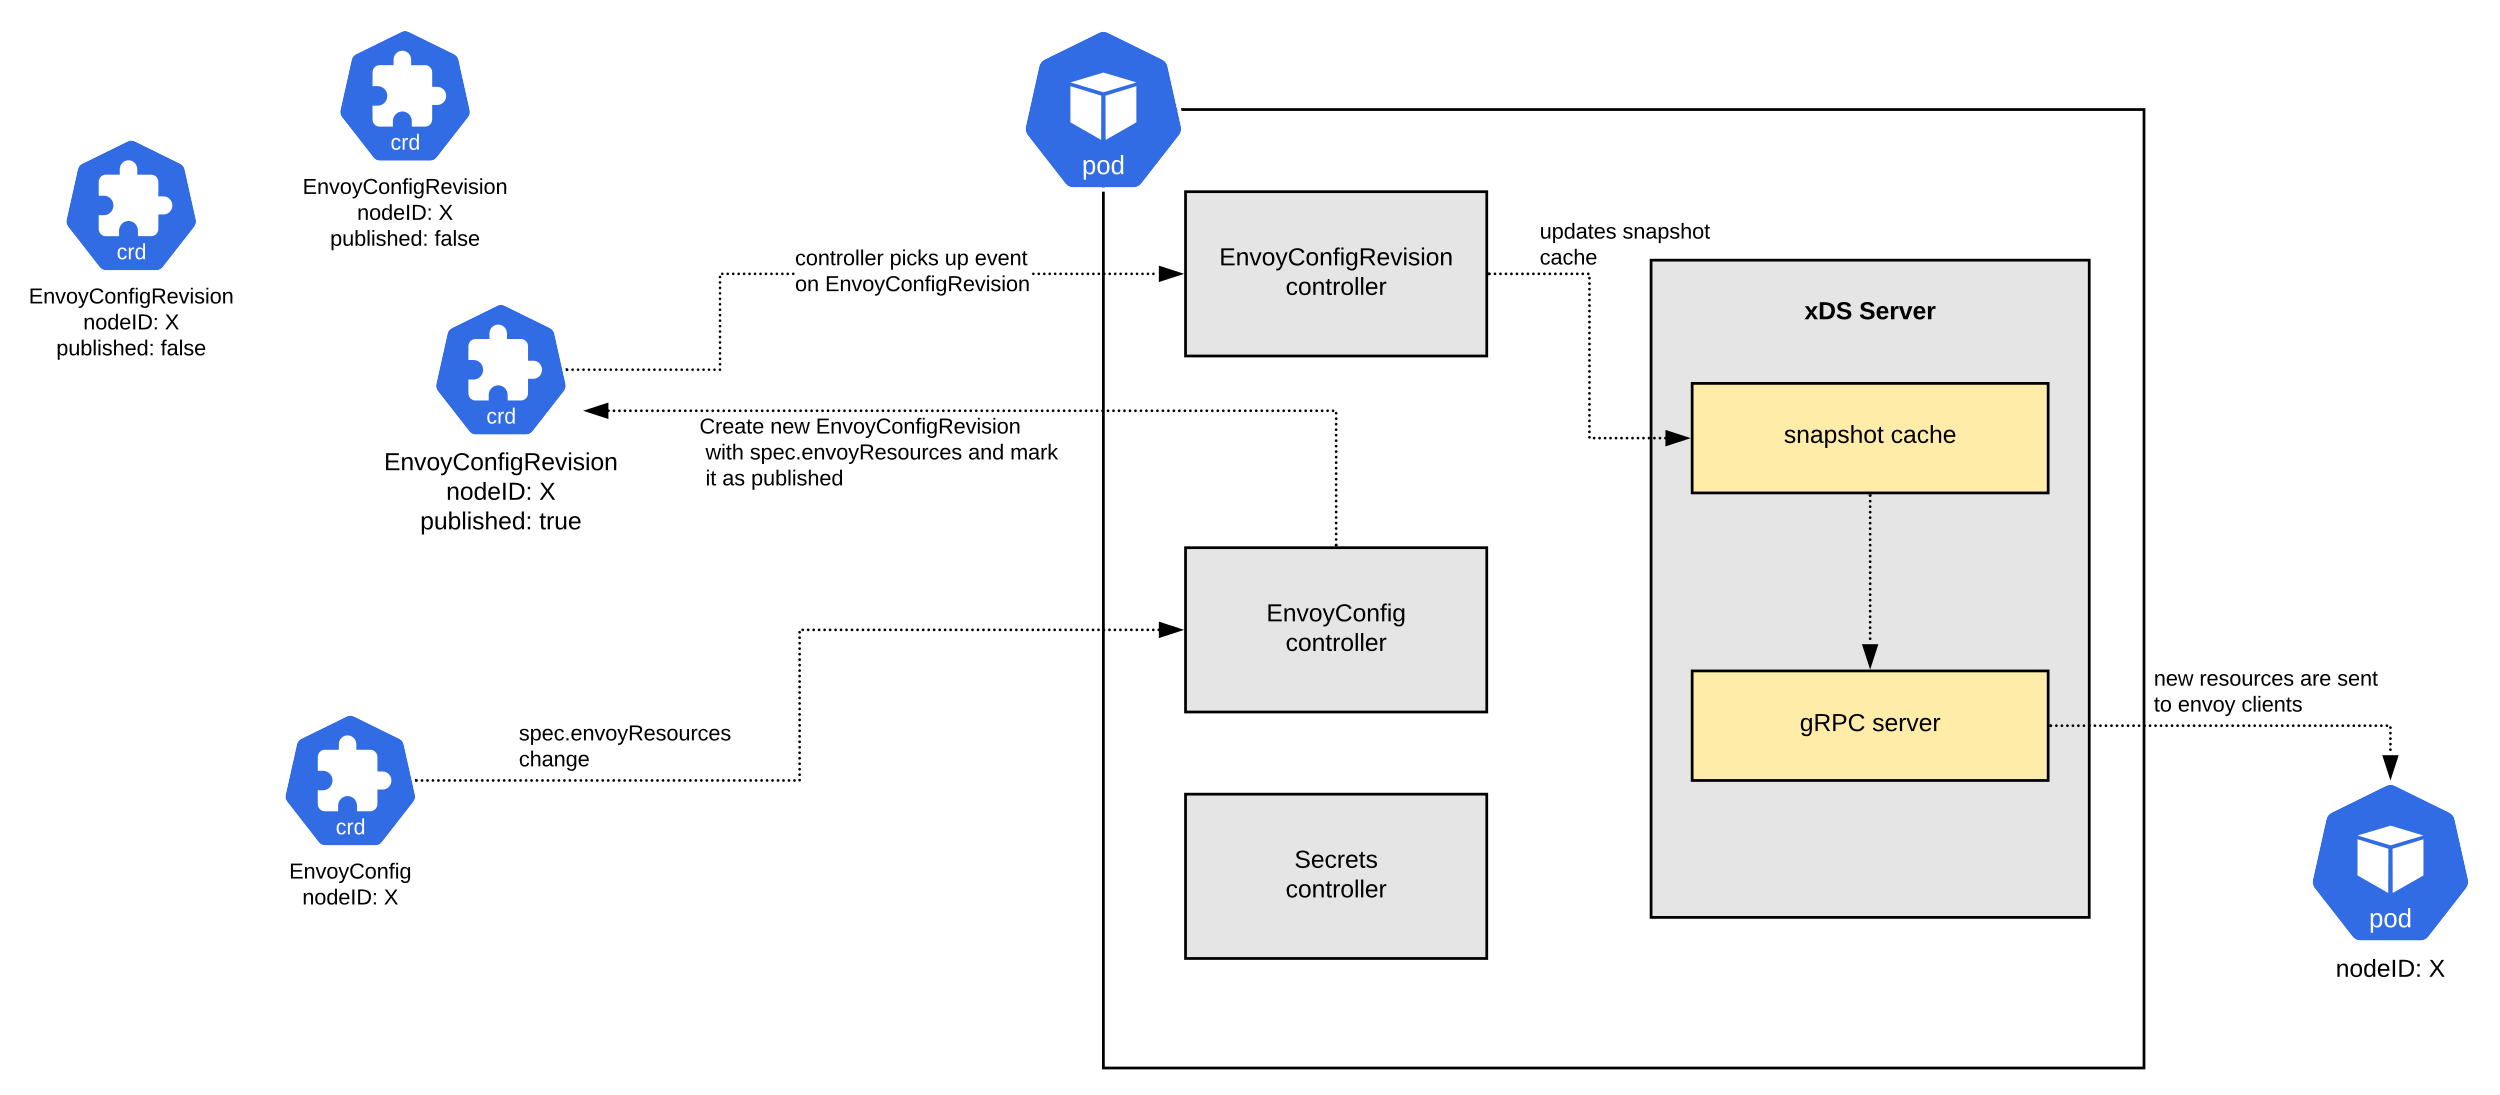 <svg xmlns="http://www.w3.org/2000/svg" xmlns:xlink="http://www.w3.org/1999/xlink" xmlns:lucid="lucid" width="1825.83" height="800"><g transform="translate(-34.165 -40)" lucid:page-tab-id="0_0"><path d="M0 0h1870.4v1323.2H0z" fill="#fff"/><path d="M840 120h760v700H840z" stroke="#000" stroke-width="2" fill="#fff"/><path d="M129.7 142.64c-.93.1-1.7.28-2.45.66l-32.87 16.2c-1.8.85-3.03 2.37-3.4 4.36l-8.16 36.47c-.38 1.7-.1 3.4.86 4.92.1.2.2.3.38.48l22.73 29.17c1.22 1.6 2.93 2.46 4.92 2.46h36.56c2 0 3.7-.85 4.93-2.46l22.74-29.17c1.23-1.6 1.7-3.5 1.23-5.5l-8.14-36.37c-.38-2-1.6-3.5-3.4-4.36l-32.88-16.2c-1.05-.47-2-.76-3.04-.66z" stroke="#000" stroke-opacity="0" stroke-width="3.83" fill="#326ce5"/><path d="M129.7 140c-1 .1-1.8.3-2.6.7l-34.7 17.1c-1.9.9-3.2 2.5-3.6 4.6l-8.6 38.5c-.4 1.8-.1 3.6.9 5.2.1.2.2.3.4.5l24 30.8c1.3 1.7 3.1 2.6 5.2 2.6h38.6c2.1 0 3.9-.9 5.2-2.6l24-30.8c1.3-1.7 1.8-3.7 1.3-5.7l-8.6-38.5c-.4-2.1-1.7-3.7-3.6-4.6l-34.7-17.1c-1.1-.5-2.1-.8-3.2-.7zm0 2.7c1.1-.1 2 .1 3 .6l33 16.2c1.7.9 2.9 2.4 3.4 4.4l8.1 36.4c.4 2 0 3.8-1.2 5.4l-22.8 29.2c-1.2 1.6-2.9 2.5-4.9 2.5h-36.6c-2 0-3.7-.9-4.9-2.5L84 205.7c-.1-.1-.2-.3-.3-.5-1-1.5-1.3-3.1-.9-4.9l8.1-36.4c.5-2 1.6-3.5 3.4-4.4l33-16.2c.8-.4 1.5-.6 2.4-.7z" stroke="#000" stroke-opacity="0" stroke-width="3.83" fill="#fff"/><path d="M121.47 225.06c0 1.13.18 1.97.52 2.52.34.54.86.8 1.56.8.5 0 .9-.12 1.22-.4.33-.27.54-.7.6-1.26l1.4.1c-.1.82-.44 1.47-1.02 1.96-.56.48-1.3.73-2.16.73-1.16 0-2.05-.36-2.65-1.1-.6-.77-.9-1.87-.9-3.32 0-1.43.3-2.52.9-3.27.6-.74 1.5-1.12 2.63-1.12.85 0 1.55.23 2.1.68.56.45.9 1.06 1.05 1.86l-1.4.1c-.08-.46-.26-.84-.55-1.12-.3-.28-.7-.4-1.24-.4-.72 0-1.25.24-1.58.73-.33.5-.5 1.34-.5 2.53zM128.28 229.36v-6.54c0-.6-.02-1.26-.05-1.98h1.3l.06 1.74h.02c.22-.73.47-1.23.76-1.5.28-.27.7-.4 1.2-.4.2 0 .38.02.56.08v1.3c-.18-.05-.42-.08-.73-.08-.56 0-1 .25-1.3.76-.3.5-.45 1.23-.45 2.17v4.46zM138.7 227.98c-.26.55-.6.94-1.02 1.18-.42.23-.95.35-1.56.35-1.05 0-1.82-.35-2.3-1.08-.5-.72-.74-1.82-.74-3.3 0-2.96 1-4.44 3.04-4.44.62 0 1.14.12 1.56.35.42.24.76.62 1 1.13h.02V217.68h1.36v9.92c0 .88.02 1.47.05 1.76h-1.3c-.02-.08-.03-.3-.05-.6l-.03-.78zm-4.18-2.9c0 1.2.15 2.05.46 2.56.3.52.8.78 1.5.78.77 0 1.33-.28 1.68-.84.35-.55.53-1.42.53-2.6 0-1.12-.2-1.95-.54-2.47-.35-.5-.9-.78-1.68-.78-.7 0-1.2.27-1.5.8-.3.53-.46 1.38-.46 2.56z" stroke="#000" stroke-opacity="0" fill="#fff"/><path d="M153.62 183.44h-3.82V172.9c0-2.93-2.3-5.3-5.16-5.3h-10.22v-3.95c0-3.66-2.9-6.6-6.4-6.6-3.54 0-6.4 2.94-6.4 6.6v3.94h-10.26c-2.8 0-5.1 2.37-5.1 5.3v10.04h3.8c3.83 0 6.94 3.16 6.94 7.1 0 3.93-3.1 7.14-6.93 7.14h-3.82v10.03c0 2.9 2.3 5.28 5.1 5.28h9.74v-3.94c0-3.93 3.1-7.15 6.92-7.15s6.9 3.2 6.9 7.14v3.94h9.72c2.85 0 5.16-2.4 5.16-5.27v-10.57h3.82c3.54 0 6.4-2.94 6.4-6.6 0-3.6-2.86-6.6-6.4-6.6z" stroke="#000" stroke-opacity="0" stroke-width="1.74" fill="#fff"/><use xlink:href="#a" transform="matrix(1,0,0,1,50,249) translate(5.165 12.622)"/><use xlink:href="#b" transform="matrix(1,0,0,1,50,249) translate(44.96 31.556)"/><use xlink:href="#c" transform="matrix(1,0,0,1,50,249) translate(104.521 31.556)"/><use xlink:href="#d" transform="matrix(1,0,0,1,50,249) translate(25.282 50.489)"/><use xlink:href="#e" transform="matrix(1,0,0,1,50,249) translate(101.453 50.489)"/><path d="M1240 230h320v480h-320zM900 620h220v120H900z" stroke="#000" stroke-width="2" fill="#e5e5e5"/><use xlink:href="#f" transform="matrix(1,0,0,1,905,625) translate(74.525 48.775)"/><use xlink:href="#g" transform="matrix(1,0,0,1,905,625) translate(68.1 70.375)"/><path d="M900 440h220v120H900z" stroke="#000" stroke-width="2" fill="#e5e5e5"/><use xlink:href="#h" transform="matrix(1,0,0,1,905,445) translate(54.05 48.775)"/><use xlink:href="#g" transform="matrix(1,0,0,1,905,445) translate(68.1 70.375)"/><path d="M900 180h220v120H900z" stroke="#000" stroke-width="2" fill="#e5e5e5"/><use xlink:href="#i" transform="matrix(1,0,0,1,905,185) translate(19.625 48.775)"/><use xlink:href="#g" transform="matrix(1,0,0,1,905,185) translate(68.1 70.375)"/><path d="M1270 530h260v80h-260z" stroke="#000" stroke-width="2" fill="#ffeca9"/><use xlink:href="#j" transform="matrix(1,0,0,1,1275,535) translate(73.6 38.942)"/><use xlink:href="#k" transform="matrix(1,0,0,1,1275,535) translate(126.5 38.942)"/><path d="M1270 320h260v80h-260z" stroke="#000" stroke-width="2" fill="#ffeca9"/><use xlink:href="#l" transform="matrix(1,0,0,1,1275,325) translate(62 38.462)"/><use xlink:href="#m" transform="matrix(1,0,0,1,1275,325) translate(140 38.462)"/><path d="M1123 240c0 .55-.45 1-1 1s-1-.45-1-1 .45-1 1-1 1 .45 1 1zm4 0c0 .55-.44 1-1 1-.54 0-1-.45-1-1s.46-1 1-1c.56 0 1 .45 1 1zm4.02 0c0 .55-.45 1-1 1-.56 0-1-.45-1-1s.44-1 1-1c.55 0 1 .45 1 1zm4 0c0 .55-.44 1-1 1-.55 0-1-.45-1-1s.45-1 1-1c.56 0 1 .45 1 1zm4 0c0 .55-.44 1-1 1-.54 0-1-.45-1-1s.46-1 1-1c.56 0 1 .45 1 1zm4.02 0c0 .55-.45 1-1 1s-1-.45-1-1 .45-1 1-1 1 .45 1 1zm4 0c0 .55-.44 1-1 1-.54 0-1-.45-1-1s.46-1 1-1c.56 0 1 .45 1 1zm4.02 0c0 .55-.45 1-1 1-.56 0-1-.45-1-1s.44-1 1-1c.55 0 1 .45 1 1zm4 0c0 .55-.44 1-1 1-.55 0-1-.45-1-1s.45-1 1-1c.56 0 1 .45 1 1zm4 0c0 .55-.44 1-1 1-.54 0-1-.45-1-1s.46-1 1-1c.56 0 1 .45 1 1zm4.02 0c0 .55-.45 1-1 1s-1-.45-1-1 .45-1 1-1 1 .45 1 1zm4 0c0 .55-.44 1-1 1-.54 0-1-.45-1-1s.46-1 1-1c.56 0 1 .45 1 1zm4.02 0c0 .55-.45 1-1 1-.56 0-1-.45-1-1s.44-1 1-1c.55 0 1 .45 1 1zm4 0c0 .55-.44 1-1 1-.55 0-1-.45-1-1s.45-1 1-1c.56 0 1 .45 1 1zm4 0c0 .55-.44 1-1 1-.54 0-1-.45-1-1s.46-1 1-1c.56 0 1 .45 1 1zm4.02 0c0 .55-.45 1-1 1s-1-.45-1-1 .45-1 1-1 1 .45 1 1zm4 0c0 .55-.44 1-1 1-.54 0-1-.45-1-1s.46-1 1-1c.56 0 1 .45 1 1zm4.02 0c0 .55-.45 1-1 1-.56 0-1-.45-1-1s.44-1 1-1c.55 0 1 .45 1 1zm4 0c0 .55-.44 1-1 1-.55 0-1-.45-1-1s.45-1 1-1c.56 0 1 .45 1 1zm.86 3.15c0 .55-.45 1-1 1s-1-.45-1-1 .45-1 1-1 1 .45 1 1zm0 4c0 .56-.45 1-1 1s-1-.44-1-1c0-.54.45-1 1-1s1 .46 1 1zm0 4.02c0 .55-.45 1-1 1s-1-.45-1-1 .45-1 1-1 1 .45 1 1zm0 4c0 .56-.45 1-1 1s-1-.44-1-1c0-.55.45-1 1-1s1 .45 1 1zm0 4c0 .57-.45 1-1 1s-1-.43-1-1c0-.54.45-1 1-1s1 .46 1 1zm0 4.02c0 .55-.45 1-1 1s-1-.45-1-1c0-.56.45-1 1-1s1 .44 1 1zm0 4c0 .55-.45 1-1 1s-1-.45-1-1 .45-1 1-1 1 .45 1 1zm0 4c0 .56-.45 1-1 1s-1-.44-1-1c0-.54.45-1 1-1s1 .46 1 1zm0 4.02c0 .55-.45 1-1 1s-1-.45-1-1c0-.56.45-1 1-1s1 .44 1 1zm0 4c0 .56-.45 1-1 1s-1-.44-1-1c0-.55.45-1 1-1s1 .45 1 1zm0 4c0 .57-.45 1-1 1s-1-.43-1-1c0-.54.45-1 1-1s1 .46 1 1zm0 4.02c0 .55-.45 1-1 1s-1-.45-1-1 .45-1 1-1 1 .45 1 1zm0 4c0 .56-.45 1-1 1s-1-.44-1-1c0-.54.45-1 1-1s1 .46 1 1zm0 4.02c0 .55-.45 1-1 1s-1-.45-1-1c0-.56.45-1 1-1s1 .44 1 1zm0 4c0 .56-.45 1-1 1s-1-.44-1-1c0-.55.45-1 1-1s1 .45 1 1zm0 4c0 .57-.45 1-1 1s-1-.43-1-1c0-.54.45-1 1-1s1 .46 1 1zm0 4.02c0 .55-.45 1-1 1s-1-.45-1-1 .45-1 1-1 1 .45 1 1zm0 4c0 .56-.45 1-1 1s-1-.44-1-1c0-.54.45-1 1-1s1 .46 1 1zm0 4.02c0 .55-.45 1-1 1s-1-.45-1-1c0-.56.45-1 1-1s1 .44 1 1zm0 4c0 .56-.45 1-1 1s-1-.44-1-1c0-.55.45-1 1-1s1 .45 1 1zm0 4c0 .57-.45 1-1 1s-1-.43-1-1c0-.54.45-1 1-1s1 .46 1 1zm0 4.02c0 .55-.45 1-1 1s-1-.45-1-1 .45-1 1-1 1 .45 1 1zm0 4c0 .56-.45 1-1 1s-1-.44-1-1c0-.54.45-1 1-1s1 .46 1 1zm0 4.02c0 .55-.45 1-1 1s-1-.45-1-1 .45-1 1-1 1 .45 1 1zm0 4c0 .56-.45 1-1 1s-1-.44-1-1c0-.55.45-1 1-1s1 .45 1 1zm0 4c0 .57-.45 1-1 1s-1-.43-1-1c0-.54.45-1 1-1s1 .46 1 1zm0 4.02c0 .55-.45 1-1 1s-1-.45-1-1 .45-1 1-1 1 .45 1 1zm0 4c0 .56-.45 1-1 1s-1-.44-1-1c0-.54.45-1 1-1s1 .46 1 1zm0 4.02c0 .55-.45 1-1 1s-1-.45-1-1 .45-1 1-1 1 .45 1 1zm0 4c0 .56-.45 1-1 1s-1-.44-1-1c0-.55.45-1 1-1s1 .45 1 1zm3.4.62c0 .55-.45 1-1 1-.56 0-1-.45-1-1s.44-1 1-1c.55 0 1 .45 1 1zm4 0c0 .55-.45 1-1 1s-1-.45-1-1 .45-1 1-1 1 .45 1 1zm4 0c0 .55-.44 1-1 1-.54 0-1-.45-1-1s.46-1 1-1c.56 0 1 .45 1 1zm4.02 0c0 .55-.45 1-1 1s-1-.45-1-1 .45-1 1-1 1 .45 1 1zm4 0c0 .55-.44 1-1 1-.55 0-1-.45-1-1s.45-1 1-1c.56 0 1 .45 1 1zm4 0c0 .55-.43 1-1 1-.54 0-1-.45-1-1s.46-1 1-1c.57 0 1 .45 1 1zm4.02 0c0 .55-.45 1-1 1s-1-.45-1-1 .45-1 1-1 1 .45 1 1zm4 0c0 .55-.44 1-1 1-.54 0-1-.45-1-1s.46-1 1-1c.56 0 1 .45 1 1zm4.02 0c0 .55-.45 1-1 1s-1-.45-1-1 .45-1 1-1 1 .45 1 1zm4 0c0 .55-.44 1-1 1-.55 0-1-.45-1-1s.45-1 1-1c.56 0 1 .45 1 1zm4 0c0 .55-.43 1-1 1-.54 0-1-.45-1-1s.46-1 1-1c.57 0 1 .45 1 1zm4.02 0c0 .55-.45 1-1 1s-1-.45-1-1 .45-1 1-1 1 .45 1 1zm4 0c0 .55-.44 1-1 1-.54 0-1-.45-1-1s.46-1 1-1c.56 0 1 .45 1 1zm4.02 0c0 .55-.45 1-1 1s-1-.45-1-1 .45-1 1-1 1 .45 1 1z"/><path d="M1122.03 241H1121v-2h1.03z"/><path d="M1265.76 360l-14.26 4.64v-9.28z" stroke="#000" stroke-width="2"/><use xlink:href="#n" transform="matrix(1,0,0,1,1158.665,201.636) translate(0 12.622)"/><use xlink:href="#o" transform="matrix(1,0,0,1,1158.665,201.636) translate(60.481 12.622)"/><use xlink:href="#p" transform="matrix(1,0,0,1,1158.665,201.636) translate(0 31.556)"/><path d="M1401 402c0 .55-.45 1-1 1s-1-.45-1-1 .45-1 1-1 1 .45 1 1zm0 4.02c0 .55-.45 1-1 1s-1-.45-1-1 .45-1 1-1 1 .45 1 1zm0 4.02c0 .55-.45 1-1 1s-1-.45-1-1c0-.56.45-1 1-1s1 .44 1 1zm0 4.02c0 .55-.45 1-1 1s-1-.45-1-1c0-.56.45-1 1-1s1 .44 1 1zm0 4c0 .57-.45 1-1 1s-1-.43-1-1c0-.54.45-1 1-1s1 .46 1 1zm0 4.03c0 .54-.45 1-1 1s-1-.46-1-1c0-.56.45-1 1-1s1 .44 1 1zm0 4c0 .56-.45 1-1 1s-1-.44-1-1c0-.54.45-1 1-1s1 .46 1 1zm0 4.03c0 .55-.45 1-1 1s-1-.45-1-1 .45-1 1-1 1 .45 1 1zm0 4.02c0 .55-.45 1-1 1s-1-.45-1-1 .45-1 1-1 1 .45 1 1zm0 4.02c0 .55-.45 1-1 1s-1-.45-1-1c0-.56.45-1 1-1s1 .44 1 1zm0 4c0 .57-.45 1-1 1s-1-.43-1-1c0-.54.45-1 1-1s1 .46 1 1zm0 4.03c0 .56-.45 1-1 1s-1-.44-1-1c0-.55.45-1 1-1s1 .45 1 1zm0 4.02c0 .55-.45 1-1 1s-1-.45-1-1 .45-1 1-1 1 .45 1 1zm0 4.02c0 .55-.45 1-1 1s-1-.45-1-1 .45-1 1-1 1 .45 1 1zm0 4.02c0 .55-.45 1-1 1s-1-.45-1-1 .45-1 1-1 1 .45 1 1zm0 4.02c0 .55-.45 1-1 1s-1-.45-1-1c0-.56.45-1 1-1s1 .44 1 1zm0 4.02c0 .55-.45 1-1 1s-1-.45-1-1c0-.56.45-1 1-1s1 .44 1 1zm0 4c0 .57-.45 1-1 1s-1-.43-1-1c0-.54.45-1 1-1s1 .46 1 1zm0 4.03c0 .55-.45 1-1 1s-1-.45-1-1 .45-1 1-1 1 .45 1 1zm0 4.02c0 .55-.45 1-1 1s-1-.45-1-1 .45-1 1-1 1 .45 1 1zm0 4.02c0 .55-.45 1-1 1s-1-.45-1-1 .45-1 1-1 1 .45 1 1zm0 4.02c0 .54-.45 1-1 1s-1-.46-1-1c0-.56.45-1 1-1s1 .44 1 1zm0 4c0 .56-.45 1-1 1s-1-.44-1-1c0-.55.45-1 1-1s1 .45 1 1zm0 4.02c0 .56-.45 1-1 1s-1-.44-1-1c0-.55.45-1 1-1s1 .45 1 1zm0 4.02c0 .56-.45 1-1 1s-1-.44-1-1c0-.55.45-1 1-1s1 .45 1 1zm0 4.02c0 .55-.45 1-1 1s-1-.45-1-1 .45-1 1-1 1 .45 1 1zm0 4.02c0 .55-.45 1-1 1s-1-.45-1-1 .45-1 1-1 1 .45 1 1z"/><path d="M1401 402.03h-2V401h2z"/><path d="M1400 525.76l-4.64-14.26h9.28z" stroke="#000" stroke-width="2"/><path d="M1533 570c0 .55-.45 1-1 1s-1-.45-1-1 .45-1 1-1 1 .45 1 1zm4.02 0c0 .55-.44 1-1 1-.55 0-1-.45-1-1s.45-1 1-1c.56 0 1 .45 1 1zm4.03 0c0 .55-.45 1-1 1-.56 0-1-.45-1-1s.44-1 1-1c.55 0 1 .45 1 1zm4.02 0c0 .55-.45 1-1 1s-1-.45-1-1 .45-1 1-1 1 .45 1 1zm4.02 0c0 .55-.46 1-1 1-.56 0-1-.45-1-1s.44-1 1-1c.54 0 1 .45 1 1zm4 0c0 .55-.43 1-1 1-.54 0-1-.45-1-1s.46-1 1-1c.57 0 1 .45 1 1zm4.04 0c0 .55-.45 1-1 1-.56 0-1-.45-1-1s.44-1 1-1c.55 0 1 .45 1 1zm4.02 0c0 .55-.45 1-1 1s-1-.45-1-1 .45-1 1-1 1 .45 1 1zm4.02 0c0 .55-.45 1-1 1s-1-.45-1-1 .45-1 1-1 1 .45 1 1zm4.03 0c0 .55-.44 1-1 1-.55 0-1-.45-1-1s.45-1 1-1c.56 0 1 .45 1 1zm4.03 0c0 .55-.45 1-1 1s-1-.45-1-1 .45-1 1-1 1 .45 1 1zm4.02 0c0 .55-.45 1-1 1s-1-.45-1-1 .45-1 1-1 1 .45 1 1zm4.02 0c0 .55-.44 1-1 1-.55 0-1-.45-1-1s.45-1 1-1c.56 0 1 .45 1 1zm4.03 0c0 .55-.45 1-1 1-.56 0-1-.45-1-1s.44-1 1-1c.55 0 1 .45 1 1zm4.02 0c0 .55-.45 1-1 1s-1-.45-1-1 .45-1 1-1 1 .45 1 1zm4.02 0c0 .55-.45 1-1 1s-1-.45-1-1 .45-1 1-1 1 .45 1 1zm4.02 0c0 .55-.44 1-1 1-.55 0-1-.45-1-1s.45-1 1-1c.56 0 1 .45 1 1zm4.03 0c0 .55-.46 1-1 1-.57 0-1-.45-1-1s.43-1 1-1c.54 0 1 .45 1 1zm4 0c0 .55-.44 1-1 1-.54 0-1-.45-1-1s.46-1 1-1c.56 0 1 .45 1 1zm4.03 0c0 .55-.44 1-1 1-.55 0-1-.45-1-1s.45-1 1-1c.56 0 1 .45 1 1zm4.03 0c0 .55-.45 1-1 1-.56 0-1-.45-1-1s.44-1 1-1c.55 0 1 .45 1 1zm4.02 0c0 .55-.45 1-1 1s-1-.45-1-1 .45-1 1-1 1 .45 1 1zm4.02 0c0 .55-.45 1-1 1s-1-.45-1-1 .45-1 1-1 1 .45 1 1zm4.02 0c0 .55-.44 1-1 1-.55 0-1-.45-1-1s.45-1 1-1c.56 0 1 .45 1 1zm4.03 0c0 .55-.45 1-1 1-.56 0-1-.45-1-1s.44-1 1-1c.55 0 1 .45 1 1zm4.02 0c0 .55-.45 1-1 1s-1-.45-1-1 .45-1 1-1 1 .45 1 1zm4.02 0c0 .55-.46 1-1 1-.56 0-1-.45-1-1s.44-1 1-1c.54 0 1 .45 1 1zm4.02 0c0 .55-.45 1-1 1-.56 0-1-.45-1-1s.44-1 1-1c.55 0 1 .45 1 1zm4.02 0c0 .55-.45 1-1 1s-1-.45-1-1 .45-1 1-1 1 .45 1 1zm4.02 0c0 .55-.45 1-1 1s-1-.45-1-1 .45-1 1-1 1 .45 1 1zm4.02 0c0 .55-.44 1-1 1-.55 0-1-.45-1-1s.45-1 1-1c.56 0 1 .45 1 1zm4.03 0c0 .55-.44 1-1 1-.55 0-1-.45-1-1s.45-1 1-1c.56 0 1 .45 1 1zm4.03 0c0 .55-.45 1-1 1s-1-.45-1-1 .45-1 1-1 1 .45 1 1zm4.02 0c0 .55-.45 1-1 1s-1-.45-1-1 .45-1 1-1 1 .45 1 1zm4.02 0c0 .55-.44 1-1 1-.55 0-1-.45-1-1s.45-1 1-1c.56 0 1 .45 1 1zm4.03 0c0 .55-.45 1-1 1-.56 0-1-.45-1-1s.44-1 1-1c.55 0 1 .45 1 1zm4.02 0c0 .55-.45 1-1 1s-1-.45-1-1 .45-1 1-1 1 .45 1 1zm4.02 0c0 .55-.44 1-1 1-.55 0-1-.45-1-1s.45-1 1-1c.56 0 1 .45 1 1zm4.03 0c0 .55-.45 1-1 1-.56 0-1-.45-1-1s.44-1 1-1c.55 0 1 .45 1 1zm4.02 0c0 .55-.46 1-1 1-.56 0-1-.45-1-1s.44-1 1-1c.54 0 1 .45 1 1zm4 0c0 .55-.44 1-1 1-.54 0-1-.45-1-1s.46-1 1-1c.56 0 1 .45 1 1zm4.03 0c0 .55-.44 1-1 1-.55 0-1-.45-1-1s.45-1 1-1c.56 0 1 .45 1 1zm4.03 0c0 .55-.45 1-1 1-.56 0-1-.45-1-1s.44-1 1-1c.55 0 1 .45 1 1zm4.02 0c0 .55-.45 1-1 1s-1-.45-1-1 .45-1 1-1 1 .45 1 1zm4.02 0c0 .55-.45 1-1 1s-1-.45-1-1 .45-1 1-1 1 .45 1 1zm4.03 0c0 .55-.45 1-1 1-.56 0-1-.45-1-1s.44-1 1-1c.55 0 1 .45 1 1zm4.02 0c0 .55-.45 1-1 1s-1-.45-1-1 .45-1 1-1 1 .45 1 1zm4.02 0c0 .55-.45 1-1 1s-1-.45-1-1 .45-1 1-1 1 .45 1 1zm4.02 0c0 .55-.45 1-1 1-.56 0-1-.45-1-1s.44-1 1-1c.55 0 1 .45 1 1zm4.02 0c0 .55-.45 1-1 1-.56 0-1-.45-1-1s.44-1 1-1c.55 0 1 .45 1 1zm4.02 0c0 .55-.45 1-1 1s-1-.45-1-1 .45-1 1-1 1 .45 1 1zm4.02 0c0 .55-.45 1-1 1s-1-.45-1-1 .45-1 1-1 1 .45 1 1zm4.02 0c0 .55-.44 1-1 1-.55 0-1-.45-1-1s.45-1 1-1c.56 0 1 .45 1 1zm4.03 0c0 .55-.44 1-1 1-.54 0-1-.45-1-1s.46-1 1-1c.56 0 1 .45 1 1zm4.03 0c0 .55-.45 1-1 1s-1-.45-1-1 .45-1 1-1 1 .45 1 1zm4.02 0c0 .55-.44 1-1 1-.55 0-1-.45-1-1s.45-1 1-1c.56 0 1 .45 1 1zm4.03 0c0 .55-.45 1-1 1-.56 0-1-.45-1-1s.44-1 1-1c.55 0 1 .45 1 1zm4.02 0c0 .55-.45 1-1 1s-1-.45-1-1 .45-1 1-1 1 .45 1 1zm4.02 0c0 .55-.45 1-1 1s-1-.45-1-1 .45-1 1-1 1 .45 1 1zm4.02 0c0 .55-.44 1-1 1-.55 0-1-.45-1-1s.45-1 1-1c.56 0 1 .45 1 1zm4.03 0c0 .55-.45 1-1 1-.56 0-1-.45-1-1s.44-1 1-1c.55 0 1 .45 1 1zm4.02 0c0 .55-.46 1-1 1-.56 0-1-.45-1-1s.44-1 1-1c.54 0 1 .45 1 1zm2.6 1.4c0 .56-.45 1-1 1s-1-.44-1-1c0-.54.45-1 1-1s1 .46 1 1zm0 4.04c0 .55-.45 1-1 1s-1-.45-1-1c0-.56.45-1 1-1s1 .44 1 1zm0 4.02c0 .55-.45 1-1 1s-1-.45-1-1 .45-1 1-1 1 .45 1 1zm0 4.02c0 .55-.45 1-1 1s-1-.45-1-1 .45-1 1-1 1 .45 1 1zm0 4.02c0 .56-.45 1-1 1s-1-.44-1-1c0-.55.45-1 1-1s1 .45 1 1z"/><path d="M1532.03 571H1531v-2h1.03z"/><path d="M1780 606.8l-4.64-14.27h9.28z" stroke="#000" stroke-width="2"/><use xlink:href="#q" transform="matrix(1,0,0,1,1607.182,528.133) translate(0 12.622)"/><use xlink:href="#r" transform="matrix(1,0,0,1,1607.182,528.133) translate(33.265 12.622)"/><use xlink:href="#s" transform="matrix(1,0,0,1,1607.182,528.133) translate(106.807 12.622)"/><use xlink:href="#t" transform="matrix(1,0,0,1,1607.182,528.133) translate(133.936 12.622)"/><use xlink:href="#u" transform="matrix(1,0,0,1,1607.182,528.133) translate(0 31.556)"/><use xlink:href="#v" transform="matrix(1,0,0,1,1607.182,528.133) translate(17.531 31.556)"/><use xlink:href="#w" transform="matrix(1,0,0,1,1607.182,528.133) translate(63.988 31.556)"/><path d="M329.7 62.64c-.93.1-1.7.28-2.45.66l-32.87 16.2c-1.8.85-3.03 2.37-3.4 4.36l-8.16 36.47c-.38 1.7-.1 3.4.86 4.92.1.2.2.3.38.48l22.73 29.17c1.22 1.6 2.93 2.46 4.92 2.46h36.56c2 0 3.7-.85 4.93-2.46l22.74-29.17c1.23-1.6 1.7-3.5 1.23-5.5l-8.14-36.37c-.38-2-1.6-3.5-3.4-4.36l-32.88-16.2c-1.05-.47-2-.76-3.04-.66z" stroke="#000" stroke-opacity="0" stroke-width="3.83" fill="#326ce5"/><path d="M329.7 60c-1 .1-1.8.3-2.6.7l-34.7 17.1c-1.9.9-3.2 2.5-3.6 4.6l-8.6 38.5c-.4 1.8-.1 3.6.9 5.2.1.2.2.3.4.5l24 30.8c1.3 1.7 3.1 2.6 5.2 2.6h38.6c2.1 0 3.9-.9 5.2-2.6l24-30.8c1.3-1.7 1.8-3.7 1.3-5.7l-8.6-38.5c-.4-2.1-1.7-3.7-3.6-4.6l-34.7-17.1c-1.1-.5-2.1-.8-3.2-.7zm0 2.7c1.1-.1 2 .1 3 .6l33 16.2c1.7.9 2.9 2.4 3.4 4.4l8.1 36.4c.4 2 0 3.8-1.2 5.4l-22.8 29.2c-1.2 1.6-2.9 2.5-4.9 2.5h-36.6c-2 0-3.7-.9-4.9-2.5L284 125.7c-.1-.1-.2-.3-.3-.5-1-1.5-1.3-3.1-.9-4.9l8.1-36.4c.5-2 1.6-3.5 3.4-4.4l33-16.2c.8-.4 1.5-.6 2.4-.7z" stroke="#000" stroke-opacity="0" stroke-width="3.83" fill="#fff"/><path d="M321.47 145.06c0 1.13.18 1.97.52 2.52.34.54.86.8 1.56.8.5 0 .9-.12 1.22-.4.33-.27.54-.7.6-1.26l1.4.1c-.1.82-.44 1.47-1.02 1.96-.56.48-1.3.73-2.16.73-1.16 0-2.05-.36-2.65-1.1-.6-.77-.9-1.87-.9-3.32 0-1.43.3-2.52.9-3.27.6-.74 1.5-1.12 2.63-1.12.85 0 1.55.23 2.1.68.56.45.9 1.06 1.05 1.86l-1.4.1c-.08-.46-.26-.84-.55-1.12-.3-.28-.7-.4-1.24-.4-.72 0-1.25.24-1.58.73-.33.5-.5 1.34-.5 2.53zM328.28 149.36v-6.54c0-.6-.02-1.26-.05-1.98h1.3l.06 1.74h.02c.22-.73.47-1.23.76-1.5.28-.27.7-.4 1.2-.4.2 0 .38.02.56.08v1.3c-.18-.05-.42-.08-.73-.08-.56 0-1 .25-1.3.76-.3.5-.45 1.23-.45 2.17v4.46zM338.7 147.98c-.26.55-.6.94-1.02 1.18-.42.23-.95.35-1.56.35-1.05 0-1.82-.35-2.3-1.08-.5-.72-.74-1.82-.74-3.3 0-2.96 1-4.44 3.04-4.44.62 0 1.14.12 1.56.35.42.24.76.62 1 1.13h.02V137.68h1.36v9.92c0 .88.02 1.47.05 1.76h-1.3c-.02-.08-.03-.3-.05-.6l-.03-.78zm-4.18-2.9c0 1.2.15 2.05.46 2.56.3.52.8.78 1.5.78.77 0 1.33-.28 1.68-.84.35-.55.53-1.42.53-2.6 0-1.12-.2-1.95-.54-2.47-.35-.5-.9-.78-1.68-.78-.7 0-1.2.27-1.5.8-.3.53-.46 1.38-.46 2.56z" stroke="#000" stroke-opacity="0" fill="#fff"/><path d="M353.62 103.44h-3.82V92.9c0-2.93-2.3-5.3-5.16-5.3h-10.22v-3.95c0-3.66-2.9-6.6-6.4-6.6-3.54 0-6.4 2.94-6.4 6.6v3.94h-10.26c-2.8 0-5.1 2.37-5.1 5.3v10.04h3.8c3.83 0 6.94 3.16 6.94 7.1 0 3.93-3.1 7.14-6.93 7.14h-3.82v10.03c0 2.9 2.3 5.28 5.1 5.28h9.74v-3.94c0-3.93 3.1-7.15 6.92-7.15s6.9 3.2 6.9 7.14v3.94h9.72c2.85 0 5.16-2.4 5.16-5.27v-10.57h3.82c3.54 0 6.4-2.94 6.4-6.6 0-3.6-2.86-6.6-6.4-6.6z" stroke="#000" stroke-opacity="0" stroke-width="1.74" fill="#fff"/><use xlink:href="#x" transform="matrix(1,0,0,1,250,169) translate(5.165 12.622)"/><use xlink:href="#y" transform="matrix(1,0,0,1,250,169) translate(44.96 31.556)"/><use xlink:href="#z" transform="matrix(1,0,0,1,250,169) translate(104.521 31.556)"/><use xlink:href="#A" transform="matrix(1,0,0,1,250,169) translate(25.282 50.489)"/><use xlink:href="#B" transform="matrix(1,0,0,1,250,169) translate(101.453 50.489)"/><path d="M399.7 262.64c-.93.1-1.7.28-2.45.66l-32.87 16.2c-1.8.85-3.03 2.37-3.4 4.36l-8.16 36.47c-.38 1.7-.1 3.4.86 4.92.1.2.2.3.38.48l22.73 29.17c1.22 1.6 2.93 2.46 4.92 2.46h36.56c2 0 3.7-.85 4.93-2.46l22.74-29.17c1.23-1.6 1.7-3.5 1.23-5.5l-8.14-36.37c-.38-2-1.6-3.5-3.4-4.36l-32.88-16.2c-1.05-.47-2-.76-3.04-.66z" stroke="#000" stroke-opacity="0" stroke-width="3.83" fill="#326ce5"/><path d="M399.7 260c-1 .1-1.8.3-2.6.7l-34.7 17.1c-1.9.9-3.2 2.5-3.6 4.6l-8.6 38.5c-.4 1.8-.1 3.6.9 5.2.1.2.2.3.4.5l24 30.8c1.3 1.7 3.1 2.6 5.2 2.6h38.6c2.1 0 3.9-.9 5.2-2.6l24-30.8c1.3-1.7 1.8-3.7 1.3-5.7l-8.6-38.5c-.4-2.1-1.7-3.7-3.6-4.6l-34.7-17.1c-1.1-.5-2.1-.8-3.2-.7zm0 2.7c1.1-.1 2 .1 3 .6l33 16.2c1.7.9 2.9 2.4 3.4 4.4l8.1 36.4c.4 2 0 3.8-1.2 5.4l-22.8 29.2c-1.2 1.6-2.9 2.5-4.9 2.5h-36.6c-2 0-3.7-.9-4.9-2.5L354 325.7c-.1-.1-.2-.3-.3-.5-1-1.5-1.3-3.1-.9-4.9l8.1-36.4c.5-2 1.6-3.5 3.4-4.4l33-16.2c.8-.4 1.5-.6 2.4-.7z" stroke="#000" stroke-opacity="0" stroke-width="3.83" fill="#fff"/><path d="M391.47 345.06c0 1.13.18 1.97.52 2.52.34.54.86.8 1.56.8.5 0 .9-.12 1.22-.4.33-.27.54-.7.6-1.26l1.4.1c-.1.82-.44 1.47-1.02 1.96-.56.48-1.3.73-2.16.73-1.16 0-2.05-.36-2.65-1.1-.6-.77-.9-1.87-.9-3.32 0-1.43.3-2.52.9-3.27.6-.74 1.5-1.12 2.63-1.12.85 0 1.55.23 2.1.68.56.45.9 1.06 1.05 1.86l-1.4.1c-.08-.46-.26-.84-.55-1.12-.3-.28-.7-.4-1.24-.4-.72 0-1.25.24-1.58.73-.33.5-.5 1.34-.5 2.53zM398.28 349.36v-6.54c0-.6-.02-1.26-.05-1.98h1.3l.06 1.74h.02c.22-.73.47-1.23.76-1.5.28-.27.7-.4 1.2-.4.2 0 .38.02.56.08v1.3c-.18-.05-.42-.08-.73-.08-.56 0-1 .25-1.3.76-.3.5-.45 1.23-.45 2.17v4.46zM408.7 347.98c-.26.55-.6.94-1.02 1.18-.42.23-.95.35-1.56.35-1.05 0-1.82-.35-2.3-1.08-.5-.72-.74-1.82-.74-3.3 0-2.96 1-4.44 3.04-4.44.62 0 1.14.12 1.56.35.42.24.76.62 1 1.13h.02V337.68h1.36v9.92c0 .88.02 1.47.05 1.76h-1.3c-.02-.08-.03-.3-.05-.6l-.03-.78zm-4.18-2.9c0 1.2.15 2.05.46 2.56.3.52.8.78 1.5.78.77 0 1.33-.28 1.68-.84.35-.55.53-1.42.53-2.6 0-1.12-.2-1.95-.54-2.47-.35-.5-.9-.78-1.68-.78-.7 0-1.2.27-1.5.8-.3.53-.46 1.38-.46 2.56z" stroke="#000" stroke-opacity="0" fill="#fff"/><path d="M423.62 303.44h-3.82V292.9c0-2.93-2.3-5.3-5.16-5.3h-10.22v-3.95c0-3.66-2.9-6.6-6.4-6.6-3.54 0-6.4 2.94-6.4 6.6v3.94h-10.26c-2.8 0-5.1 2.37-5.1 5.3v10.04h3.8c3.83 0 6.94 3.16 6.94 7.1 0 3.93-3.1 7.14-6.93 7.14h-3.82v10.03c0 2.9 2.3 5.28 5.1 5.28h9.74v-3.94c0-3.93 3.1-7.15 6.92-7.15s6.9 3.2 6.9 7.14v3.94h9.72c2.85 0 5.16-2.4 5.16-5.27v-10.57h3.82c3.54 0 6.4-2.94 6.4-6.6 0-3.6-2.86-6.6-6.4-6.6z" stroke="#000" stroke-opacity="0" stroke-width="1.74" fill="#fff"/><use xlink:href="#i" transform="matrix(1,0,0,1,320,369) translate(-5.375 14.4)"/><use xlink:href="#C" transform="matrix(1,0,0,1,320,369) translate(40.025 36)"/><use xlink:href="#D" transform="matrix(1,0,0,1,320,369) translate(107.975 36)"/><use xlink:href="#E" transform="matrix(1,0,0,1,320,369) translate(21.075 57.6)"/><use xlink:href="#F" transform="matrix(1,0,0,1,320,369) translate(107.975 57.6)"/><path d="M560.66 309.3l.3.7-.3.7-.7.3-.72-.3-.3-.7.3-.7.7-.3zm-4 0l.3.7-.3.7-.7.3-.7-.3-.3-.7.3-.7.7-.3zm-3.97 0l.28.7-.3.7-.7.3-.7-.3-.3-.7.3-.7.7-.3zm-4 0l.3.7-.3.7-.7.3-.7-.3-.3-.7.3-.7.7-.3zm-3.98 0l.3.7-.3.7-.7.3-.72-.3-.3-.7.3-.7.7-.3zm-4 0l.3.7-.3.7-.7.3-.7-.3-.3-.7.3-.7.7-.3zm-3.97 0l.3.7-.3.7-.7.3-.72-.3-.3-.7.3-.7.7-.3zm-4 0l.3.7-.3.7-.7.3-.7-.3-.3-.7.3-.7.7-.3zm-3.97 0l.3.7-.3.7-.7.3-.72-.3-.3-.7.3-.7.7-.3zm-4 0l.3.7-.3.7-.7.3-.7-.3-.3-.7.3-.7.7-.3zm-3.97 0l.3.7-.3.7-.7.3-.7-.3-.3-.7.3-.7.7-.3zm-3.98 0l.3.7-.3.7-.7.3-.7-.3-.3-.7.3-.7.7-.3zm-3.98 0l.3.7-.3.7-.7.3-.72-.3-.3-.7.3-.7.7-.3zm-4 0l.3.7-.3.7-.7.3-.7-.3-.3-.7.3-.7.7-.3zm-3.98 0l.3.7-.3.7-.7.3-.7-.3-.3-.7.3-.7.7-.3zm-3.98 0l.3.7-.3.7-.7.3-.7-.3-.3-.7.3-.7.7-.3zm-4 0l.3.7-.3.7-.7.3-.7-.3-.3-.7.3-.7.7-.3zm-3.97 0l.3.7-.3.7-.7.3-.7-.3-.3-.7.3-.7.7-.3zm-3.98 0l.3.7-.3.7-.7.3-.7-.3-.3-.7.3-.7.7-.3zm-3.98 0l.3.7-.3.7-.7.3-.72-.3-.3-.7.3-.7.7-.3zm-4 0l.3.7-.3.7-.7.3-.7-.3-.3-.7.3-.7.7-.3zm-3.97 0l.3.7-.3.7-.7.3-.72-.3-.3-.7.3-.7.7-.3zm-4 0l.3.7-.3.7-.7.3-.7-.3-.3-.7.3-.7.7-.3zm-3.97 0l.3.7-.3.7-.7.3-.72-.3-.3-.7.3-.7.7-.3zm-4 0l.3.7-.3.7-.7.3-.7-.3-.3-.7.3-.7.7-.3zm-3.97 0l.3.7-.3.7-.7.3-.72-.3-.28-.7.3-.7.7-.3zm-4 0l.3.7-.3.7-.7.3-.7-.3-.3-.7.3-.7.7-.3zm-3.97 0l.3.7-.3.7-.7.3-.72-.3-.3-.7.3-.7.7-.3zm-4 0l.3.7-.3.7-.7.3-.7-.3-.3-.7.3-.7.7-.3zm111.65-3.94l.3.7-.3.7-.7.3-.7-.3-.3-.7.3-.7.7-.3zm0-4l.3.72-.3.7-.7.3-.7-.3-.3-.7.3-.7.7-.3zm0-3.97l.3.7-.3.7-.7.3-.7-.3-.3-.7.3-.7.7-.3zm0-4l.3.7-.3.72-.7.3-.7-.3-.3-.7.3-.72.7-.3zm0-3.98l.3.7-.3.7-.7.3-.7-.3-.3-.7.3-.7.7-.3zm0-4l.3.72-.3.7-.7.3-.7-.3-.3-.7.3-.7.7-.3zm0-3.97l.3.7-.3.7-.7.3-.7-.3-.3-.7.3-.7.7-.3zm0-4l.3.72-.3.7-.7.3-.7-.3-.3-.7.3-.7.7-.3zm0-3.97l.3.7-.3.7-.7.3-.7-.3-.3-.7.3-.7.7-.3zm0-4l.3.72-.3.7-.7.3-.7-.3-.3-.7.3-.7.7-.3zm0-3.97l.3.7-.3.72-.7.3-.7-.3-.3-.7.3-.7.7-.3zm0-3.98l.3.7-.3.7-.7.3-.7-.3-.3-.7.3-.7.7-.3zm0-3.98l.3.7-.3.7-.7.3-.7-.3-.3-.7.3-.7.7-.3zm0-4l.3.72-.3.7-.7.3-.7-.3-.3-.7.3-.7.7-.3zm0-3.98l.3.7-.3.72-.7.3-.7-.3-.3-.7.3-.72.7-.3zm0-3.98l.3.7-.3.7-.7.3-.7-.3-.3-.7.3-.7.7-.3zm0-4l.3.72-.3.7-.7.3-.7-.3-.3-.7.3-.7.7-.3zm316.52-2.3l.3.72-.3.7-.7.3-.7-.3-.3-.7.3-.7.7-.3zm-4 0l.3.72-.3.7-.7.3-.7-.3-.3-.7.3-.7.7-.3zm-3.97 0l.3.72-.3.7-.7.3-.7-.3-.3-.7.3-.7.7-.3zm-4 0l.3.72-.3.7-.7.3-.7-.3-.3-.7.3-.7.7-.3zm-3.97 0l.3.72-.3.7-.7.3-.7-.3-.3-.7.3-.7.7-.3zm-4 0l.3.72-.3.7-.7.3-.7-.3-.3-.7.3-.7.7-.3zm-3.97 0l.3.72-.3.7-.7.3-.7-.3-.3-.7.3-.7.7-.3zm-3.98 0l.3.72-.3.7-.7.3-.7-.3-.3-.7.3-.7.7-.3zm-3.98 0l.3.72-.3.7-.7.3-.72-.3-.3-.7.3-.7.7-.3zm-4 0l.3.72-.3.7-.7.3-.7-.3-.3-.7.3-.7.7-.3zm-3.97 0l.3.72-.3.7-.7.3-.72-.3-.3-.7.3-.7.7-.3zm-4 0l.3.72-.3.7-.7.3-.7-.3-.3-.7.3-.7.7-.3zm-3.97 0l.3.72-.3.7-.7.3-.72-.3-.3-.7.3-.7.7-.3zm-4 0l.3.72-.3.7-.7.3-.7-.3-.3-.7.3-.7.7-.3zm-3.97 0l.3.72-.3.7-.7.3-.72-.3-.28-.7.3-.7.7-.3zm-4 0l.3.72-.3.7-.7.3-.7-.3-.3-.7.3-.7.7-.3zm-3.97 0l.3.72-.3.7-.7.3-.72-.3-.3-.7.3-.7.7-.3zm-4 0l.3.72-.3.7-.7.3-.7-.3-.3-.7.3-.7.7-.3zm-3.97 0l.28.72-.3.7-.7.3-.7-.3-.3-.7.3-.7.7-.3zm-4 0l.3.72-.3.7-.7.3-.7-.3-.3-.7.3-.7.7-.3zm-3.98 0l.3.72-.3.7-.7.3-.72-.3-.3-.7.3-.7.7-.3zm-4 0l.3.72-.3.7-.7.3-.7-.3-.3-.7.3-.7.7-.3zm-3.97 0l.3.72-.3.7-.7.3-.72-.3-.3-.7.3-.7.7-.3zm-175.35 0l.3.72-.3.7-.7.3-.72-.3-.3-.7.3-.7.7-.3zm-4 0l.3.72-.3.7-.7.3-.7-.3-.3-.7.3-.7.7-.3zm-3.97 0l.3.72-.3.7-.7.3-.72-.3-.28-.7.3-.7.7-.3zm-4 0l.3.72-.3.7-.7.3-.7-.3-.3-.7.3-.7.7-.3zm-3.97 0l.3.72-.3.7-.7.3-.72-.3-.3-.7.3-.7.7-.3zm-4 0l.3.72-.3.7-.7.3-.7-.3-.3-.7.3-.7.7-.3zm-3.97 0l.28.72-.3.7-.7.3-.7-.3-.3-.7.3-.7.7-.3zm-4 0l.3.72-.3.7-.7.3-.7-.3-.3-.7.3-.7.7-.3zm-3.98 0l.3.72-.3.7-.7.3-.72-.3-.3-.7.3-.7.7-.3zm-4 0l.3.72-.3.7-.7.3-.7-.3-.3-.7.3-.7.7-.3zm-3.97 0l.3.72-.3.7-.7.3-.72-.3-.3-.7.3-.7.7-.3zm-4 0l.3.72-.3.7-.7.3-.7-.3-.3-.7.3-.7.7-.3zm-3.97 0l.3.72-.3.7-.7.3-.72-.3-.3-.7.3-.7.7-.3zm-4 0l.3.72-.3.7-.7.3-.7-.3-.3-.7.3-.7.7-.3z"/><path d="M448.4 311h-.8l-.46-2h1.25zM895.76 240l-14.26 4.64v-9.28z"/><path d="M899 240l-18.5 6v-12zm-16.5 3.26l10.03-3.26-10.03-3.26z"/><use xlink:href="#G" transform="matrix(1,0,0,1,614.807,221.067) translate(0 12.622)"/><use xlink:href="#H" transform="matrix(1,0,0,1,614.807,221.067) translate(69.072 12.622)"/><use xlink:href="#I" transform="matrix(1,0,0,1,614.807,221.067) translate(109.349 12.622)"/><use xlink:href="#J" transform="matrix(1,0,0,1,614.807,221.067) translate(131.262 12.622)"/><use xlink:href="#K" transform="matrix(1,0,0,1,614.807,221.067) translate(0 31.556)"/><use xlink:href="#L" transform="matrix(1,0,0,1,614.807,221.067) translate(21.914 31.556)"/><path d="M289.7 562.64c-.93.1-1.7.28-2.45.66l-32.87 16.2c-1.8.85-3.03 2.37-3.4 4.36l-8.16 36.47c-.38 1.7-.1 3.4.86 4.92.1.2.2.3.38.48l22.73 29.17c1.22 1.6 2.93 2.46 4.92 2.46h36.56c2 0 3.7-.85 4.93-2.46l22.74-29.17c1.23-1.6 1.7-3.5 1.23-5.5l-8.14-36.37c-.38-2-1.6-3.5-3.4-4.36l-32.88-16.2c-1.05-.47-2-.76-3.04-.66z" stroke="#000" stroke-opacity="0" stroke-width="3.83" fill="#326ce5"/><path d="M289.7 560c-1 .1-1.8.3-2.6.7l-34.7 17.1c-1.9.9-3.2 2.5-3.6 4.6l-8.6 38.5c-.4 1.8-.1 3.6.9 5.2.1.2.2.3.4.5l24 30.8c1.3 1.7 3.1 2.6 5.2 2.6h38.6c2.1 0 3.9-.9 5.2-2.6l24-30.8c1.3-1.7 1.8-3.7 1.3-5.7l-8.6-38.5c-.4-2.1-1.7-3.7-3.6-4.6l-34.7-17.1c-1.1-.5-2.1-.8-3.2-.7zm0 2.7c1.1-.1 2 .1 3 .6l33 16.2c1.7.9 2.9 2.4 3.4 4.4l8.1 36.4c.4 2 0 3.8-1.2 5.4l-22.8 29.2c-1.2 1.6-2.9 2.5-4.9 2.5h-36.6c-2 0-3.7-.9-4.9-2.5L244 625.7c-.1-.1-.2-.3-.3-.5-1-1.5-1.3-3.1-.9-4.9l8.1-36.4c.5-2 1.6-3.5 3.4-4.4l33-16.2c.8-.4 1.5-.6 2.4-.7z" stroke="#000" stroke-opacity="0" stroke-width="3.83" fill="#fff"/><path d="M281.47 645.06c0 1.13.18 1.97.52 2.52.34.54.86.8 1.56.8.5 0 .9-.12 1.22-.4.33-.27.54-.7.6-1.26l1.4.1c-.1.82-.44 1.47-1.02 1.96-.56.48-1.3.73-2.16.73-1.16 0-2.05-.36-2.65-1.1-.6-.77-.9-1.87-.9-3.32 0-1.43.3-2.52.9-3.27.6-.74 1.5-1.12 2.63-1.12.85 0 1.55.23 2.1.68.56.45.9 1.06 1.05 1.86l-1.4.1c-.08-.46-.26-.84-.55-1.12-.3-.28-.7-.4-1.24-.4-.72 0-1.25.24-1.58.73-.33.5-.5 1.34-.5 2.53zM288.28 649.36v-6.54c0-.6-.02-1.26-.05-1.98h1.3l.06 1.74h.02c.22-.73.47-1.23.76-1.5.28-.27.7-.4 1.2-.4.2 0 .38.02.56.08v1.3c-.18-.05-.42-.08-.73-.08-.56 0-1 .25-1.3.76-.3.5-.45 1.23-.45 2.17v4.46zM298.7 647.98c-.26.55-.6.94-1.02 1.18-.42.23-.95.35-1.56.35-1.05 0-1.82-.35-2.3-1.08-.5-.72-.74-1.82-.74-3.3 0-2.96 1-4.44 3.04-4.44.62 0 1.14.12 1.56.35.42.24.76.62 1 1.13h.02V637.68h1.36v9.92c0 .88.02 1.47.05 1.76h-1.3c-.02-.08-.03-.3-.05-.6l-.03-.78zm-4.18-2.9c0 1.2.15 2.05.46 2.56.3.52.8.78 1.5.78.77 0 1.33-.28 1.68-.84.35-.55.53-1.42.53-2.6 0-1.12-.2-1.95-.54-2.47-.35-.5-.9-.78-1.68-.78-.7 0-1.2.27-1.5.8-.3.53-.46 1.38-.46 2.56z" stroke="#000" stroke-opacity="0" fill="#fff"/><path d="M313.62 603.44h-3.82V592.9c0-2.93-2.3-5.3-5.16-5.3h-10.22v-3.95c0-3.66-2.9-6.6-6.4-6.6-3.54 0-6.4 2.94-6.4 6.6v3.94h-10.26c-2.8 0-5.1 2.37-5.1 5.3v10.04h3.8c3.83 0 6.94 3.16 6.94 7.1 0 3.93-3.1 7.14-6.93 7.14h-3.82v10.03c0 2.9 2.3 5.28 5.1 5.28h9.74v-3.94c0-3.93 3.1-7.15 6.92-7.15s6.9 3.2 6.9 7.14v3.94h9.72c2.85 0 5.16-2.4 5.16-5.27v-10.57h3.82c3.54 0 6.4-2.94 6.4-6.6 0-3.6-2.86-6.6-6.4-6.6z" stroke="#000" stroke-opacity="0" stroke-width="1.74" fill="#fff"/><g><use xlink:href="#M" transform="matrix(1,0,0,1,210,669) translate(35.34 12.622)"/><use xlink:href="#b" transform="matrix(1,0,0,1,210,669) translate(44.96 31.556)"/><use xlink:href="#N" transform="matrix(1,0,0,1,210,669) translate(104.521 31.556)"/></g><path d="M339.37 610c0 .55-.45 1-1 1-.56 0-1-.45-1-1s.44-1 1-1c.55 0 1 .45 1 1zm4 0c0 .55-.45 1-1 1-.56 0-1-.45-1-1s.44-1 1-1c.55 0 1 .45 1 1zm4 0c0 .55-.45 1-1 1-.56 0-1-.45-1-1s.44-1 1-1c.55 0 1 .45 1 1zm4 0c0 .55-.45 1-1 1s-1-.45-1-1 .45-1 1-1 1 .45 1 1zm4 0c0 .55-.45 1-1 1s-1-.45-1-1 .45-1 1-1 1 .45 1 1zm4 0c0 .55-.45 1-1 1s-1-.45-1-1 .45-1 1-1 1 .45 1 1zm4 0c0 .55-.45 1-1 1s-1-.45-1-1 .45-1 1-1 1 .45 1 1zm4 0c0 .55-.45 1-1 1s-1-.45-1-1 .45-1 1-1 1 .45 1 1zm4 0c0 .55-.45 1-1 1s-1-.45-1-1 .45-1 1-1 1 .45 1 1zm4 0c0 .55-.45 1-1 1s-1-.45-1-1 .45-1 1-1 1 .45 1 1zm4 0c0 .55-.44 1-1 1-.55 0-1-.45-1-1s.45-1 1-1c.56 0 1 .45 1 1zm4 0c0 .55-.44 1-1 1-.55 0-1-.45-1-1s.45-1 1-1c.56 0 1 .45 1 1zm4 0c0 .55-.44 1-1 1-.55 0-1-.45-1-1s.45-1 1-1c.56 0 1 .45 1 1zm4 0c0 .55-.44 1-1 1-.55 0-1-.45-1-1s.45-1 1-1c.56 0 1 .45 1 1zm4 0c0 .55-.44 1-1 1-.55 0-1-.45-1-1s.45-1 1-1c.56 0 1 .45 1 1zm4 0c0 .55-.44 1-1 1-.54 0-1-.45-1-1s.46-1 1-1c.56 0 1 .45 1 1zm4 0c0 .55-.44 1-1 1-.54 0-1-.45-1-1s.46-1 1-1c.56 0 1 .45 1 1zm4 0c0 .55-.44 1-1 1-.54 0-1-.45-1-1s.46-1 1-1c.56 0 1 .45 1 1zm4 0c0 .55-.44 1-1 1-.54 0-1-.45-1-1s.46-1 1-1c.56 0 1 .45 1 1zm4 0c0 .55-.44 1-1 1-.54 0-1-.45-1-1s.46-1 1-1c.56 0 1 .45 1 1zm4 0c0 .55-.44 1-1 1-.54 0-1-.45-1-1s.46-1 1-1c.56 0 1 .45 1 1zm4 0c0 .55-.44 1-1 1-.54 0-1-.45-1-1s.46-1 1-1c.56 0 1 .45 1 1zm4 0c0 .55-.43 1-1 1-.54 0-1-.45-1-1s.46-1 1-1c.57 0 1 .45 1 1zm4 0c0 .55-.43 1-1 1-.54 0-1-.45-1-1s.46-1 1-1c.57 0 1 .45 1 1zm4 0c0 .55-.43 1-1 1-.54 0-1-.45-1-1s.46-1 1-1c.57 0 1 .45 1 1zm4.02 0c0 .55-.46 1-1 1-.57 0-1-.45-1-1s.43-1 1-1c.54 0 1 .45 1 1zm4 0c0 .55-.46 1-1 1-.57 0-1-.45-1-1s.43-1 1-1c.54 0 1 .45 1 1zm4 0c0 .55-.46 1-1 1-.57 0-1-.45-1-1s.43-1 1-1c.54 0 1 .45 1 1zm4 0c0 .55-.46 1-1 1-.56 0-1-.45-1-1s.44-1 1-1c.54 0 1 .45 1 1zm4 0c0 .55-.46 1-1 1-.56 0-1-.45-1-1s.44-1 1-1c.54 0 1 .45 1 1zm4 0c0 .55-.46 1-1 1-.56 0-1-.45-1-1s.44-1 1-1c.54 0 1 .45 1 1zm4 0c0 .55-.46 1-1 1-.56 0-1-.45-1-1s.44-1 1-1c.54 0 1 .45 1 1zm4 0c0 .55-.46 1-1 1-.56 0-1-.45-1-1s.44-1 1-1c.54 0 1 .45 1 1zm4 0c0 .55-.46 1-1 1-.56 0-1-.45-1-1s.44-1 1-1c.54 0 1 .45 1 1zm4 0c0 .55-.45 1-1 1-.56 0-1-.45-1-1s.44-1 1-1c.55 0 1 .45 1 1zm4 0c0 .55-.45 1-1 1-.56 0-1-.45-1-1s.44-1 1-1c.55 0 1 .45 1 1zm4 0c0 .55-.45 1-1 1-.56 0-1-.45-1-1s.44-1 1-1c.55 0 1 .45 1 1zm4 0c0 .55-.45 1-1 1-.56 0-1-.45-1-1s.44-1 1-1c.55 0 1 .45 1 1zm4 0c0 .55-.45 1-1 1-.56 0-1-.45-1-1s.44-1 1-1c.55 0 1 .45 1 1zm4 0c0 .55-.45 1-1 1-.56 0-1-.45-1-1s.44-1 1-1c.55 0 1 .45 1 1zm4 0c0 .55-.45 1-1 1s-1-.45-1-1 .45-1 1-1 1 .45 1 1zm4 0c0 .55-.45 1-1 1s-1-.45-1-1 .45-1 1-1 1 .45 1 1zm4 0c0 .55-.45 1-1 1s-1-.45-1-1 .45-1 1-1 1 .45 1 1zm4 0c0 .55-.45 1-1 1s-1-.45-1-1 .45-1 1-1 1 .45 1 1zm4 0c0 .55-.45 1-1 1s-1-.45-1-1 .45-1 1-1 1 .45 1 1zm4 0c0 .55-.45 1-1 1s-1-.45-1-1 .45-1 1-1 1 .45 1 1zm4 0c0 .55-.45 1-1 1s-1-.45-1-1 .45-1 1-1 1 .45 1 1zm4 0c0 .55-.44 1-1 1-.55 0-1-.45-1-1s.45-1 1-1c.56 0 1 .45 1 1zm4 0c0 .55-.44 1-1 1-.55 0-1-.45-1-1s.45-1 1-1c.56 0 1 .45 1 1zm4 0c0 .55-.44 1-1 1-.55 0-1-.45-1-1s.45-1 1-1c.56 0 1 .45 1 1zm4 0c0 .55-.44 1-1 1-.55 0-1-.45-1-1s.45-1 1-1c.56 0 1 .45 1 1zm4 0c0 .55-.44 1-1 1-.55 0-1-.45-1-1s.45-1 1-1c.56 0 1 .45 1 1zm4 0c0 .55-.44 1-1 1-.54 0-1-.45-1-1s.46-1 1-1c.56 0 1 .45 1 1zm4 0c0 .55-.44 1-1 1-.54 0-1-.45-1-1s.46-1 1-1c.56 0 1 .45 1 1zm4 0c0 .55-.44 1-1 1-.54 0-1-.45-1-1s.46-1 1-1c.56 0 1 .45 1 1zm4 0c0 .55-.44 1-1 1-.54 0-1-.45-1-1s.46-1 1-1c.56 0 1 .45 1 1zm4 0c0 .55-.44 1-1 1-.54 0-1-.45-1-1s.46-1 1-1c.56 0 1 .45 1 1zm4 0c0 .55-.44 1-1 1-.54 0-1-.45-1-1s.46-1 1-1c.56 0 1 .45 1 1zm4 0c0 .55-.44 1-1 1-.54 0-1-.45-1-1s.46-1 1-1c.56 0 1 .45 1 1zm4 0c0 .55-.43 1-1 1-.54 0-1-.45-1-1s.46-1 1-1c.57 0 1 .45 1 1zm4 0c0 .55-.43 1-1 1-.54 0-1-.45-1-1s.46-1 1-1c.57 0 1 .45 1 1zm4 0c0 .55-.43 1-1 1-.54 0-1-.45-1-1s.46-1 1-1c.57 0 1 .45 1 1zm4.02 0c0 .55-.45 1-1 1-.56 0-1-.45-1-1s.44-1 1-1c.55 0 1 .45 1 1zm4 0c0 .55-.45 1-1 1-.56 0-1-.45-1-1s.44-1 1-1c.55 0 1 .45 1 1zm4 0c0 .55-.45 1-1 1s-1-.45-1-1 .45-1 1-1 1 .45 1 1zm4 0c0 .55-.45 1-1 1s-1-.45-1-1 .45-1 1-1 1 .45 1 1zm4 0c0 .55-.45 1-1 1s-1-.45-1-1 .45-1 1-1 1 .45 1 1zm4 0c0 .55-.45 1-1 1s-1-.45-1-1 .45-1 1-1 1 .45 1 1zm4 0c0 .55-.45 1-1 1s-1-.45-1-1 .45-1 1-1 1 .45 1 1zm4 0c0 .55-.45 1-1 1s-1-.45-1-1 .45-1 1-1 1 .45 1 1zm3.76-.24c0 .55-.45 1-1 1s-1-.45-1-1 .45-1 1-1 1 .45 1 1zm0-4c0 .55-.45 1-1 1s-1-.45-1-1 .45-1 1-1 1 .45 1 1zm0-4c0 .55-.45 1-1 1s-1-.45-1-1 .45-1 1-1 1 .45 1 1zm0-4c0 .55-.45 1-1 1s-1-.45-1-1 .45-1 1-1 1 .45 1 1zm0-4c0 .55-.45 1-1 1s-1-.45-1-1c0-.56.45-1 1-1s1 .44 1 1zm0-4c0 .55-.45 1-1 1s-1-.45-1-1c0-.56.45-1 1-1s1 .44 1 1zm0-4c0 .55-.45 1-1 1s-1-.45-1-1c0-.56.45-1 1-1s1 .44 1 1zm0-4c0 .55-.45 1-1 1s-1-.45-1-1c0-.56.45-1 1-1s1 .44 1 1zm0-4c0 .55-.45 1-1 1s-1-.45-1-1c0-.56.45-1 1-1s1 .44 1 1zm0-4c0 .55-.45 1-1 1s-1-.45-1-1c0-.56.45-1 1-1s1 .44 1 1zm0-4c0 .54-.45 1-1 1s-1-.46-1-1c0-.56.45-1 1-1s1 .44 1 1zm0-4c0 .54-.45 1-1 1s-1-.46-1-1c0-.56.45-1 1-1s1 .44 1 1zm0-4c0 .54-.45 1-1 1s-1-.46-1-1c0-.56.45-1 1-1s1 .44 1 1zm0-4c0 .54-.45 1-1 1s-1-.46-1-1c0-.56.45-1 1-1s1 .44 1 1zm0-4c0 .54-.45 1-1 1s-1-.46-1-1c0-.56.45-1 1-1s1 .44 1 1zm0-4c0 .54-.45 1-1 1s-1-.46-1-1c0-.56.45-1 1-1s1 .44 1 1zm0-4c0 .54-.45 1-1 1s-1-.46-1-1c0-.56.45-1 1-1s1 .44 1 1zm0-4c0 .54-.45 1-1 1s-1-.46-1-1c0-.57.45-1 1-1s1 .43 1 1zm0-4c0 .54-.45 1-1 1s-1-.46-1-1c0-.57.45-1 1-1s1 .43 1 1zm0-4.02c0 .56-.45 1-1 1s-1-.44-1-1c0-.55.45-1 1-1s1 .45 1 1zm0-4c0 .56-.45 1-1 1s-1-.44-1-1c0-.55.45-1 1-1s1 .45 1 1zm0-4c0 .56-.45 1-1 1s-1-.44-1-1c0-.55.45-1 1-1s1 .45 1 1zm0-4c0 .55-.45 1-1 1s-1-.45-1-1 .45-1 1-1 1 .45 1 1zm0-4c0 .55-.45 1-1 1s-1-.45-1-1 .45-1 1-1 1 .45 1 1zm0-4c0 .55-.45 1-1 1s-1-.45-1-1 .45-1 1-1 1 .45 1 1zm0-4c0 .55-.45 1-1 1s-1-.45-1-1 .45-1 1-1 1 .45 1 1zm0-4c0 .55-.45 1-1 1s-1-.45-1-1 .45-1 1-1 1 .45 1 1zm0-4c0 .55-.45 1-1 1s-1-.45-1-1 .45-1 1-1 1 .45 1 1zm2.27-1.74c0 .55-.45 1-1 1-.56 0-1-.45-1-1s.44-1 1-1c.55 0 1 .45 1 1zm4 0c0 .55-.45 1-1 1-.56 0-1-.45-1-1s.44-1 1-1c.55 0 1 .45 1 1zm4 0c0 .55-.45 1-1 1-.56 0-1-.45-1-1s.44-1 1-1c.55 0 1 .45 1 1zm4 0c0 .55-.45 1-1 1s-1-.45-1-1 .45-1 1-1 1 .45 1 1zm4 0c0 .55-.45 1-1 1s-1-.45-1-1 .45-1 1-1 1 .45 1 1zm4 0c0 .55-.45 1-1 1s-1-.45-1-1 .45-1 1-1 1 .45 1 1zm4 0c0 .55-.45 1-1 1s-1-.45-1-1 .45-1 1-1 1 .45 1 1zm4 0c0 .55-.45 1-1 1s-1-.45-1-1 .45-1 1-1 1 .45 1 1zm4 0c0 .55-.45 1-1 1s-1-.45-1-1 .45-1 1-1 1 .45 1 1zm4 0c0 .55-.45 1-1 1s-1-.45-1-1 .45-1 1-1 1 .45 1 1zm4 0c0 .55-.44 1-1 1-.55 0-1-.45-1-1s.45-1 1-1c.56 0 1 .45 1 1zm4 0c0 .55-.44 1-1 1-.55 0-1-.45-1-1s.45-1 1-1c.56 0 1 .45 1 1zm4 0c0 .55-.44 1-1 1-.55 0-1-.45-1-1s.45-1 1-1c.56 0 1 .45 1 1zm4 0c0 .55-.44 1-1 1-.55 0-1-.45-1-1s.45-1 1-1c.56 0 1 .45 1 1zm4 0c0 .55-.44 1-1 1-.55 0-1-.45-1-1s.45-1 1-1c.56 0 1 .45 1 1zm4 0c0 .55-.44 1-1 1-.54 0-1-.45-1-1s.46-1 1-1c.56 0 1 .45 1 1zm4 0c0 .55-.44 1-1 1-.54 0-1-.45-1-1s.46-1 1-1c.56 0 1 .45 1 1zm4 0c0 .55-.44 1-1 1-.54 0-1-.45-1-1s.46-1 1-1c.56 0 1 .45 1 1zm4 0c0 .55-.44 1-1 1-.54 0-1-.45-1-1s.46-1 1-1c.56 0 1 .45 1 1zm4 0c0 .55-.44 1-1 1-.54 0-1-.45-1-1s.46-1 1-1c.56 0 1 .45 1 1zm4 0c0 .55-.44 1-1 1-.54 0-1-.45-1-1s.46-1 1-1c.56 0 1 .45 1 1zm4 0c0 .55-.44 1-1 1-.54 0-1-.45-1-1s.46-1 1-1c.56 0 1 .45 1 1zm4 0c0 .55-.43 1-1 1-.54 0-1-.45-1-1s.46-1 1-1c.57 0 1 .45 1 1zm4 0c0 .55-.43 1-1 1-.54 0-1-.45-1-1s.46-1 1-1c.57 0 1 .45 1 1zm4 0c0 .55-.43 1-1 1-.54 0-1-.45-1-1s.46-1 1-1c.57 0 1 .45 1 1zm4.02 0c0 .55-.45 1-1 1-.56 0-1-.45-1-1s.44-1 1-1c.55 0 1 .45 1 1zm4 0c0 .55-.45 1-1 1-.56 0-1-.45-1-1s.44-1 1-1c.55 0 1 .45 1 1zm4 0c0 .55-.45 1-1 1-.56 0-1-.45-1-1s.44-1 1-1c.55 0 1 .45 1 1zm4 0c0 .55-.45 1-1 1s-1-.45-1-1 .45-1 1-1 1 .45 1 1zm4 0c0 .55-.45 1-1 1s-1-.45-1-1 .45-1 1-1 1 .45 1 1zm4 0c0 .55-.45 1-1 1s-1-.45-1-1 .45-1 1-1 1 .45 1 1zm4 0c0 .55-.45 1-1 1s-1-.45-1-1 .45-1 1-1 1 .45 1 1zm4 0c0 .55-.45 1-1 1s-1-.45-1-1 .45-1 1-1 1 .45 1 1zm4 0c0 .55-.45 1-1 1s-1-.45-1-1 .45-1 1-1 1 .45 1 1zm4 0c0 .55-.44 1-1 1-.55 0-1-.45-1-1s.45-1 1-1c.56 0 1 .45 1 1zm4 0c0 .55-.44 1-1 1-.55 0-1-.45-1-1s.45-1 1-1c.56 0 1 .45 1 1zm4 0c0 .55-.44 1-1 1-.55 0-1-.45-1-1s.45-1 1-1c.56 0 1 .45 1 1zm4 0c0 .55-.44 1-1 1-.55 0-1-.45-1-1s.45-1 1-1c.56 0 1 .45 1 1zm4 0c0 .55-.44 1-1 1-.55 0-1-.45-1-1s.45-1 1-1c.56 0 1 .45 1 1zm4 0c0 .55-.44 1-1 1-.55 0-1-.45-1-1s.45-1 1-1c.56 0 1 .45 1 1zm4 0c0 .55-.44 1-1 1-.54 0-1-.45-1-1s.46-1 1-1c.56 0 1 .45 1 1zm4 0c0 .55-.44 1-1 1-.54 0-1-.45-1-1s.46-1 1-1c.56 0 1 .45 1 1zm4 0c0 .55-.44 1-1 1-.54 0-1-.45-1-1s.46-1 1-1c.56 0 1 .45 1 1zm4 0c0 .55-.44 1-1 1-.54 0-1-.45-1-1s.46-1 1-1c.56 0 1 .45 1 1zm4 0c0 .55-.44 1-1 1-.54 0-1-.45-1-1s.46-1 1-1c.56 0 1 .45 1 1zm4 0c0 .55-.44 1-1 1-.54 0-1-.45-1-1s.46-1 1-1c.56 0 1 .45 1 1zm4 0c0 .55-.44 1-1 1-.54 0-1-.45-1-1s.46-1 1-1c.56 0 1 .45 1 1zm4 0c0 .55-.43 1-1 1-.54 0-1-.45-1-1s.46-1 1-1c.57 0 1 .45 1 1zm4 0c0 .55-.43 1-1 1-.54 0-1-.45-1-1s.46-1 1-1c.57 0 1 .45 1 1zm4.02 0c0 .55-.46 1-1 1-.57 0-1-.45-1-1s.43-1 1-1c.54 0 1 .45 1 1zm4 0c0 .55-.46 1-1 1-.57 0-1-.45-1-1s.43-1 1-1c.54 0 1 .45 1 1zm4 0c0 .55-.46 1-1 1-.57 0-1-.45-1-1s.43-1 1-1c.54 0 1 .45 1 1zm4 0c0 .55-.46 1-1 1-.56 0-1-.45-1-1s.44-1 1-1c.54 0 1 .45 1 1zm4 0c0 .55-.46 1-1 1-.56 0-1-.45-1-1s.44-1 1-1c.54 0 1 .45 1 1zm4 0c0 .55-.46 1-1 1-.56 0-1-.45-1-1s.44-1 1-1c.54 0 1 .45 1 1zm4 0c0 .55-.46 1-1 1-.56 0-1-.45-1-1s.44-1 1-1c.54 0 1 .45 1 1zm4 0c0 .55-.46 1-1 1-.56 0-1-.45-1-1s.44-1 1-1c.54 0 1 .45 1 1zm4 0c0 .55-.46 1-1 1-.56 0-1-.45-1-1s.44-1 1-1c.54 0 1 .45 1 1zm4 0c0 .55-.46 1-1 1-.56 0-1-.45-1-1s.44-1 1-1c.54 0 1 .45 1 1zm4 0c0 .55-.45 1-1 1-.56 0-1-.45-1-1s.44-1 1-1c.55 0 1 .45 1 1zm4 0c0 .55-.45 1-1 1-.56 0-1-.45-1-1s.44-1 1-1c.55 0 1 .45 1 1zm4 0c0 .55-.45 1-1 1-.56 0-1-.45-1-1s.44-1 1-1c.55 0 1 .45 1 1zm4 0c0 .55-.45 1-1 1-.56 0-1-.45-1-1s.44-1 1-1c.55 0 1 .45 1 1zm4 0c0 .55-.45 1-1 1-.56 0-1-.45-1-1s.44-1 1-1c.55 0 1 .45 1 1zm4 0c0 .55-.45 1-1 1-.56 0-1-.45-1-1s.44-1 1-1c.55 0 1 .45 1 1zm4 0c0 .55-.45 1-1 1s-1-.45-1-1 .45-1 1-1 1 .45 1 1z"/><path d="M338.4 611h-.8l-.46-2h1.25z"/><path d="M895.76 500l-14.26 4.64v-9.28z" stroke="#000" stroke-width="2"/><g><use xlink:href="#O" transform="matrix(1,0,0,1,413.107,568.133) translate(0 12.622)"/><use xlink:href="#P" transform="matrix(1,0,0,1,413.107,568.133) translate(0 31.556)"/></g><path d="M1011 438c0 .55-.45 1-1 1s-1-.45-1-1 .45-1 1-1 1 .45 1 1zm0-4c0 .54-.45 1-1 1s-1-.46-1-1c0-.56.45-1 1-1s1 .44 1 1zm0-4.02c0 .55-.45 1-1 1s-1-.45-1-1 .45-1 1-1 1 .45 1 1zm0-4c0 .54-.45 1-1 1s-1-.46-1-1c0-.56.45-1 1-1s1 .44 1 1zm0-4.02c0 .55-.45 1-1 1s-1-.45-1-1 .45-1 1-1 1 .45 1 1zm0-4c0 .54-.45 1-1 1s-1-.46-1-1c0-.56.45-1 1-1s1 .44 1 1zm0-4.02c0 .56-.45 1-1 1s-1-.44-1-1c0-.55.45-1 1-1s1 .45 1 1zm0-4c0 .55-.45 1-1 1s-1-.45-1-1c0-.56.45-1 1-1s1 .44 1 1zm0-4.02c0 .56-.45 1-1 1s-1-.44-1-1c0-.55.45-1 1-1s1 .45 1 1zm0-4c0 .55-.45 1-1 1s-1-.45-1-1c0-.56.45-1 1-1s1 .44 1 1zm0-4.02c0 .56-.45 1-1 1s-1-.44-1-1c0-.55.45-1 1-1s1 .45 1 1zm0-4c0 .55-.45 1-1 1s-1-.45-1-1c0-.56.45-1 1-1s1 .44 1 1zm0-4c0 .54-.45 1-1 1s-1-.46-1-1c0-.57.45-1 1-1s1 .43 1 1zm0-4.02c0 .55-.45 1-1 1s-1-.45-1-1c0-.56.45-1 1-1s1 .44 1 1zm0-4c0 .54-.45 1-1 1s-1-.46-1-1c0-.57.45-1 1-1s1 .43 1 1zm0-4.02c0 .55-.45 1-1 1s-1-.45-1-1c0-.56.45-1 1-1s1 .44 1 1zm0-4c0 .54-.45 1-1 1s-1-.46-1-1c0-.56.45-1 1-1s1 .44 1 1zm0-4.02c0 .55-.45 1-1 1s-1-.45-1-1 .45-1 1-1 1 .45 1 1zm0-4c0 .54-.45 1-1 1s-1-.46-1-1c0-.56.45-1 1-1s1 .44 1 1zm0-4.02c0 .55-.45 1-1 1s-1-.45-1-1 .45-1 1-1 1 .45 1 1zm0-4c0 .54-.45 1-1 1s-1-.46-1-1c0-.56.45-1 1-1s1 .44 1 1zm0-4.02c0 .55-.45 1-1 1s-1-.45-1-1 .45-1 1-1 1 .45 1 1zm0-4c0 .54-.45 1-1 1s-1-.46-1-1c0-.56.45-1 1-1s1 .44 1 1zm0-4.02c0 .55-.45 1-1 1s-1-.45-1-1 .45-1 1-1 1 .45 1 1zm0-4c0 .54-.45 1-1 1s-1-.46-1-1c0-.56.45-1 1-1s1 .44 1 1zm-2.24-1.78c0 .55-.45 1-1 1s-1-.45-1-1 .45-1 1-1 1 .45 1 1zm-4 0c0 .55-.46 1-1 1-.56 0-1-.45-1-1s.44-1 1-1c.54 0 1 .45 1 1zm-4.02 0c0 .55-.45 1-1 1s-1-.45-1-1 .45-1 1-1 1 .45 1 1zm-4 0c0 .55-.45 1-1 1-.56 0-1-.45-1-1s.44-1 1-1c.55 0 1 .45 1 1zm-4.02 0c0 .55-.44 1-1 1-.55 0-1-.45-1-1s.45-1 1-1c.56 0 1 .45 1 1zm-4 0c0 .55-.45 1-1 1-.56 0-1-.45-1-1s.44-1 1-1c.55 0 1 .45 1 1zm-4.02 0c0 .55-.44 1-1 1-.55 0-1-.45-1-1s.45-1 1-1c.56 0 1 .45 1 1zm-4 0c0 .55-.45 1-1 1-.56 0-1-.45-1-1s.44-1 1-1c.55 0 1 .45 1 1zm-4 0c0 .55-.46 1-1 1-.57 0-1-.45-1-1s.43-1 1-1c.54 0 1 .45 1 1zm-4.02 0c0 .55-.45 1-1 1-.56 0-1-.45-1-1s.44-1 1-1c.55 0 1 .45 1 1zm-4 0c0 .55-.46 1-1 1-.57 0-1-.45-1-1s.43-1 1-1c.54 0 1 .45 1 1zm-4.02 0c0 .55-.45 1-1 1-.56 0-1-.45-1-1s.44-1 1-1c.55 0 1 .45 1 1zm-4 0c0 .55-.46 1-1 1-.57 0-1-.45-1-1s.43-1 1-1c.54 0 1 .45 1 1zm-4.02 0c0 .55-.45 1-1 1s-1-.45-1-1 .45-1 1-1 1 .45 1 1zm-4 0c0 .55-.46 1-1 1-.56 0-1-.45-1-1s.44-1 1-1c.54 0 1 .45 1 1zm-4.02 0c0 .55-.45 1-1 1s-1-.45-1-1 .45-1 1-1 1 .45 1 1zm-4 0c0 .55-.46 1-1 1-.56 0-1-.45-1-1s.44-1 1-1c.54 0 1 .45 1 1zm-4.02 0c0 .55-.45 1-1 1s-1-.45-1-1 .45-1 1-1 1 .45 1 1zm-4 0c0 .55-.46 1-1 1-.56 0-1-.45-1-1s.44-1 1-1c.54 0 1 .45 1 1zm-4.02 0c0 .55-.45 1-1 1s-1-.45-1-1 .45-1 1-1 1 .45 1 1zm-4 0c0 .55-.46 1-1 1-.56 0-1-.45-1-1s.44-1 1-1c.54 0 1 .45 1 1zm-4.02 0c0 .55-.45 1-1 1s-1-.45-1-1 .45-1 1-1 1 .45 1 1zm-4 0c0 .55-.46 1-1 1-.56 0-1-.45-1-1s.44-1 1-1c.54 0 1 .45 1 1zm-4.02 0c0 .55-.45 1-1 1s-1-.45-1-1 .45-1 1-1 1 .45 1 1zm-4 0c0 .55-.46 1-1 1-.56 0-1-.45-1-1s.44-1 1-1c.54 0 1 .45 1 1zm-4.02 0c0 .55-.44 1-1 1-.55 0-1-.45-1-1s.45-1 1-1c.56 0 1 .45 1 1zm-4 0c0 .55-.45 1-1 1-.56 0-1-.45-1-1s.44-1 1-1c.55 0 1 .45 1 1zm-4.02 0c0 .55-.44 1-1 1-.55 0-1-.45-1-1s.45-1 1-1c.56 0 1 .45 1 1zm-4 0c0 .55-.45 1-1 1-.56 0-1-.45-1-1s.44-1 1-1c.55 0 1 .45 1 1zm-4.02 0c0 .55-.44 1-1 1-.55 0-1-.45-1-1s.45-1 1-1c.56 0 1 .45 1 1zm-4 0c0 .55-.45 1-1 1-.56 0-1-.45-1-1s.44-1 1-1c.55 0 1 .45 1 1zm-4 0c0 .55-.46 1-1 1-.57 0-1-.45-1-1s.43-1 1-1c.54 0 1 .45 1 1zm-4.02 0c0 .55-.45 1-1 1-.56 0-1-.45-1-1s.44-1 1-1c.55 0 1 .45 1 1zm-4 0c0 .55-.46 1-1 1-.57 0-1-.45-1-1s.43-1 1-1c.54 0 1 .45 1 1zm-4.02 0c0 .55-.45 1-1 1-.56 0-1-.45-1-1s.44-1 1-1c.55 0 1 .45 1 1zm-4 0c0 .55-.46 1-1 1-.56 0-1-.45-1-1s.44-1 1-1c.54 0 1 .45 1 1zm-4.02 0c0 .55-.45 1-1 1s-1-.45-1-1 .45-1 1-1 1 .45 1 1zm-4 0c0 .55-.46 1-1 1-.56 0-1-.45-1-1s.44-1 1-1c.54 0 1 .45 1 1zm-4.02 0c0 .55-.45 1-1 1s-1-.45-1-1 .45-1 1-1 1 .45 1 1zm-4 0c0 .55-.46 1-1 1-.56 0-1-.45-1-1s.44-1 1-1c.54 0 1 .45 1 1zm-4.02 0c0 .55-.45 1-1 1s-1-.45-1-1 .45-1 1-1 1 .45 1 1zm-4 0c0 .55-.46 1-1 1-.56 0-1-.45-1-1s.44-1 1-1c.54 0 1 .45 1 1zm-4.02 0c0 .55-.45 1-1 1s-1-.45-1-1 .45-1 1-1 1 .45 1 1zm-4 0c0 .55-.46 1-1 1-.56 0-1-.45-1-1s.44-1 1-1c.54 0 1 .45 1 1zm-4.02 0c0 .55-.45 1-1 1s-1-.45-1-1 .45-1 1-1 1 .45 1 1zm-4 0c0 .55-.46 1-1 1-.56 0-1-.45-1-1s.44-1 1-1c.54 0 1 .45 1 1zm-4.02 0c0 .55-.45 1-1 1s-1-.45-1-1 .45-1 1-1 1 .45 1 1zm-4 0c0 .55-.45 1-1 1-.56 0-1-.45-1-1s.44-1 1-1c.55 0 1 .45 1 1zm-4.02 0c0 .55-.44 1-1 1-.55 0-1-.45-1-1s.45-1 1-1c.56 0 1 .45 1 1zm-4 0c0 .55-.45 1-1 1-.56 0-1-.45-1-1s.44-1 1-1c.55 0 1 .45 1 1zm-4.02 0c0 .55-.44 1-1 1-.55 0-1-.45-1-1s.45-1 1-1c.56 0 1 .45 1 1zm-4 0c0 .55-.45 1-1 1-.56 0-1-.45-1-1s.44-1 1-1c.55 0 1 .45 1 1zm-4 0c0 .55-.46 1-1 1-.57 0-1-.45-1-1s.43-1 1-1c.54 0 1 .45 1 1zm-4.02 0c0 .55-.45 1-1 1-.56 0-1-.45-1-1s.44-1 1-1c.55 0 1 .45 1 1zm-4 0c0 .55-.46 1-1 1-.57 0-1-.45-1-1s.43-1 1-1c.54 0 1 .45 1 1zm-4.02 0c0 .55-.45 1-1 1-.56 0-1-.45-1-1s.44-1 1-1c.55 0 1 .45 1 1zm-4 0c0 .55-.46 1-1 1-.57 0-1-.45-1-1s.43-1 1-1c.54 0 1 .45 1 1zm-4.02 0c0 .55-.45 1-1 1s-1-.45-1-1 .45-1 1-1 1 .45 1 1zm-4 0c0 .55-.46 1-1 1-.56 0-1-.45-1-1s.44-1 1-1c.54 0 1 .45 1 1zm-4.02 0c0 .55-.45 1-1 1s-1-.45-1-1 .45-1 1-1 1 .45 1 1zm-4 0c0 .55-.46 1-1 1-.56 0-1-.45-1-1s.44-1 1-1c.54 0 1 .45 1 1zm-4.02 0c0 .55-.45 1-1 1s-1-.45-1-1 .45-1 1-1 1 .45 1 1zm-4 0c0 .55-.46 1-1 1-.56 0-1-.45-1-1s.44-1 1-1c.54 0 1 .45 1 1zm-4.02 0c0 .55-.45 1-1 1s-1-.45-1-1 .45-1 1-1 1 .45 1 1zm-4 0c0 .55-.46 1-1 1-.56 0-1-.45-1-1s.44-1 1-1c.54 0 1 .45 1 1zm-4.02 0c0 .55-.45 1-1 1s-1-.45-1-1 .45-1 1-1 1 .45 1 1zm-4 0c0 .55-.46 1-1 1-.56 0-1-.45-1-1s.44-1 1-1c.54 0 1 .45 1 1zm-4.02 0c0 .55-.45 1-1 1s-1-.45-1-1 .45-1 1-1 1 .45 1 1zm-4 0c0 .55-.46 1-1 1-.56 0-1-.45-1-1s.44-1 1-1c.54 0 1 .45 1 1zm-4.02 0c0 .55-.44 1-1 1-.55 0-1-.45-1-1s.45-1 1-1c.56 0 1 .45 1 1zm-4 0c0 .55-.45 1-1 1-.56 0-1-.45-1-1s.44-1 1-1c.55 0 1 .45 1 1zm-4.02 0c0 .55-.44 1-1 1-.55 0-1-.45-1-1s.45-1 1-1c.56 0 1 .45 1 1zm-4 0c0 .55-.45 1-1 1-.56 0-1-.45-1-1s.44-1 1-1c.55 0 1 .45 1 1zm-4.02 0c0 .55-.44 1-1 1-.55 0-1-.45-1-1s.45-1 1-1c.56 0 1 .45 1 1zm-4 0c0 .55-.45 1-1 1-.56 0-1-.45-1-1s.44-1 1-1c.55 0 1 .45 1 1zm-4 0c0 .55-.46 1-1 1-.57 0-1-.45-1-1s.43-1 1-1c.54 0 1 .45 1 1zm-4.02 0c0 .55-.45 1-1 1-.56 0-1-.45-1-1s.44-1 1-1c.55 0 1 .45 1 1zm-4 0c0 .55-.46 1-1 1-.57 0-1-.45-1-1s.43-1 1-1c.54 0 1 .45 1 1zm-4.02 0c0 .55-.45 1-1 1-.56 0-1-.45-1-1s.44-1 1-1c.55 0 1 .45 1 1zm-4 0c0 .55-.46 1-1 1-.56 0-1-.45-1-1s.44-1 1-1c.54 0 1 .45 1 1zm-4.02 0c0 .55-.45 1-1 1s-1-.45-1-1 .45-1 1-1 1 .45 1 1zm-4 0c0 .55-.46 1-1 1-.56 0-1-.45-1-1s.44-1 1-1c.54 0 1 .45 1 1zm-4.02 0c0 .55-.45 1-1 1s-1-.45-1-1 .45-1 1-1 1 .45 1 1zm-4 0c0 .55-.46 1-1 1-.56 0-1-.45-1-1s.44-1 1-1c.54 0 1 .45 1 1zm-4.02 0c0 .55-.45 1-1 1s-1-.45-1-1 .45-1 1-1 1 .45 1 1zm-4 0c0 .55-.46 1-1 1-.56 0-1-.45-1-1s.44-1 1-1c.54 0 1 .45 1 1zm-4.02 0c0 .55-.45 1-1 1s-1-.45-1-1 .45-1 1-1 1 .45 1 1zm-4 0c0 .55-.46 1-1 1-.56 0-1-.45-1-1s.44-1 1-1c.54 0 1 .45 1 1zm-4.02 0c0 .55-.45 1-1 1s-1-.45-1-1 .45-1 1-1 1 .45 1 1zm-4 0c0 .55-.46 1-1 1-.56 0-1-.45-1-1s.44-1 1-1c.54 0 1 .45 1 1zm-4.02 0c0 .55-.45 1-1 1s-1-.45-1-1 .45-1 1-1 1 .45 1 1zm-4 0c0 .55-.45 1-1 1-.56 0-1-.45-1-1s.44-1 1-1c.55 0 1 .45 1 1zm-4.02 0c0 .55-.44 1-1 1-.55 0-1-.45-1-1s.45-1 1-1c.56 0 1 .45 1 1zm-4 0c0 .55-.45 1-1 1-.56 0-1-.45-1-1s.44-1 1-1c.55 0 1 .45 1 1zm-4.02 0c0 .55-.44 1-1 1-.55 0-1-.45-1-1s.45-1 1-1c.56 0 1 .45 1 1zm-4 0c0 .55-.45 1-1 1-.56 0-1-.45-1-1s.44-1 1-1c.55 0 1 .45 1 1zm-4 0c0 .55-.46 1-1 1-.57 0-1-.45-1-1s.43-1 1-1c.54 0 1 .45 1 1zm-4.02 0c0 .55-.45 1-1 1-.56 0-1-.45-1-1s.44-1 1-1c.55 0 1 .45 1 1zm-4 0c0 .55-.46 1-1 1-.57 0-1-.45-1-1s.43-1 1-1c.54 0 1 .45 1 1zm-4.02 0c0 .55-.45 1-1 1-.56 0-1-.45-1-1s.44-1 1-1c.55 0 1 .45 1 1zm-4 0c0 .55-.46 1-1 1-.57 0-1-.45-1-1s.43-1 1-1c.54 0 1 .45 1 1zm-4.02 0c0 .55-.45 1-1 1s-1-.45-1-1 .45-1 1-1 1 .45 1 1zm-4 0c0 .55-.46 1-1 1-.56 0-1-.45-1-1s.44-1 1-1c.54 0 1 .45 1 1zm-4.02 0c0 .55-.45 1-1 1s-1-.45-1-1 .45-1 1-1 1 .45 1 1zm-4 0c0 .55-.46 1-1 1-.56 0-1-.45-1-1s.44-1 1-1c.54 0 1 .45 1 1zm-4.02 0c0 .55-.45 1-1 1s-1-.45-1-1 .45-1 1-1 1 .45 1 1zm-4 0c0 .55-.46 1-1 1-.56 0-1-.45-1-1s.44-1 1-1c.54 0 1 .45 1 1zm-4.02 0c0 .55-.45 1-1 1s-1-.45-1-1 .45-1 1-1 1 .45 1 1zm-4 0c0 .55-.46 1-1 1-.56 0-1-.45-1-1s.44-1 1-1c.54 0 1 .45 1 1zm-4.02 0c0 .55-.45 1-1 1s-1-.45-1-1 .45-1 1-1 1 .45 1 1zm-4 0c0 .55-.46 1-1 1-.56 0-1-.45-1-1s.44-1 1-1c.54 0 1 .45 1 1zm-4.02 0c0 .55-.45 1-1 1s-1-.45-1-1 .45-1 1-1 1 .45 1 1zm-4 0c0 .55-.45 1-1 1-.56 0-1-.45-1-1s.44-1 1-1c.55 0 1 .45 1 1zm-4.02 0c0 .55-.44 1-1 1-.55 0-1-.45-1-1s.45-1 1-1c.56 0 1 .45 1 1zm-4 0c0 .55-.45 1-1 1-.56 0-1-.45-1-1s.44-1 1-1c.55 0 1 .45 1 1zm-4.02 0c0 .55-.44 1-1 1-.55 0-1-.45-1-1s.45-1 1-1c.56 0 1 .45 1 1zm-4 0c0 .55-.45 1-1 1-.56 0-1-.45-1-1s.44-1 1-1c.55 0 1 .45 1 1zm-4 0c0 .55-.46 1-1 1-.57 0-1-.45-1-1s.43-1 1-1c.54 0 1 .45 1 1zm-4.02 0c0 .55-.45 1-1 1-.56 0-1-.45-1-1s.44-1 1-1c.55 0 1 .45 1 1zm-4 0c0 .55-.46 1-1 1-.57 0-1-.45-1-1s.43-1 1-1c.54 0 1 .45 1 1zm-4.02 0c0 .55-.45 1-1 1-.56 0-1-.45-1-1s.44-1 1-1c.55 0 1 .45 1 1zm-4 0c0 .55-.46 1-1 1-.57 0-1-.45-1-1s.43-1 1-1c.54 0 1 .45 1 1zm-4.02 0c0 .55-.45 1-1 1s-1-.45-1-1 .45-1 1-1 1 .45 1 1zm-4 0c0 .55-.46 1-1 1-.56 0-1-.45-1-1s.44-1 1-1c.54 0 1 .45 1 1zm-4.02 0c0 .55-.45 1-1 1s-1-.45-1-1 .45-1 1-1 1 .45 1 1zm-4 0c0 .55-.46 1-1 1-.56 0-1-.45-1-1s.44-1 1-1c.54 0 1 .45 1 1zm-4.02 0c0 .55-.45 1-1 1s-1-.45-1-1 .45-1 1-1 1 .45 1 1zm-4 0c0 .55-.46 1-1 1-.56 0-1-.45-1-1s.44-1 1-1c.54 0 1 .45 1 1zm-4.02 0c0 .55-.45 1-1 1s-1-.45-1-1 .45-1 1-1 1 .45 1 1zm-4 0c0 .55-.46 1-1 1-.56 0-1-.45-1-1s.44-1 1-1c.54 0 1 .45 1 1zm-4.02 0c0 .55-.45 1-1 1s-1-.45-1-1 .45-1 1-1 1 .45 1 1zm-4 0c0 .55-.46 1-1 1-.56 0-1-.45-1-1s.44-1 1-1c.54 0 1 .45 1 1zm-4.02 0c0 .55-.45 1-1 1s-1-.45-1-1 .45-1 1-1 1 .45 1 1z"/><path d="M1011 439h-2v-1.03h2z"/><path d="M463.24 340l14.26-4.64v9.28z" stroke="#000" stroke-width="2"/><g><use xlink:href="#Q" transform="matrix(1,0,0,1,545.048,344) translate(0 12.622)"/><use xlink:href="#R" transform="matrix(1,0,0,1,545.048,344) translate(51.628 12.622)"/><use xlink:href="#S" transform="matrix(1,0,0,1,545.048,344) translate(84.893 12.622)"/><use xlink:href="#T" transform="matrix(1,0,0,1,545.048,344) translate(0 31.556)"/><use xlink:href="#U" transform="matrix(1,0,0,1,545.048,344) translate(4.383 31.556)"/><use xlink:href="#V" transform="matrix(1,0,0,1,545.048,344) translate(36.727 31.556)"/><use xlink:href="#W" transform="matrix(1,0,0,1,545.048,344) translate(196.17 31.556)"/><use xlink:href="#X" transform="matrix(1,0,0,1,545.048,344) translate(226.849 31.556)"/><use xlink:href="#T" transform="matrix(1,0,0,1,545.048,344) translate(0 50.489)"/><use xlink:href="#Y" transform="matrix(1,0,0,1,545.048,344) translate(4.383 50.489)"/><use xlink:href="#Z" transform="matrix(1,0,0,1,545.048,344) translate(16.61 50.489)"/><use xlink:href="#aa" transform="matrix(1,0,0,1,545.048,344) translate(37.648 50.489)"/></g><path d="M839.66 63.17c-1.14.1-2.05.34-2.96.8L797.26 83.4c-2.16 1.02-3.64 2.84-4.1 5.23l-9.77 43.76c-.47 2.04-.13 4.08 1 5.9.13.23.24.34.47.57l27.28 35c1.48 1.94 3.52 2.97 5.9 2.97h43.9c2.38 0 4.42-1.03 5.9-2.96l27.28-35c1.48-1.94 2.05-4.2 1.48-6.6l-9.77-43.65c-.45-2.4-1.93-4.2-4.1-5.23L843.3 63.96c-1.25-.57-2.4-.9-3.64-.8z" stroke="#000" stroke-opacity="0" stroke-width="3.83" fill="#326ce5"/><path d="M839.64 60c-1.2.12-2.16.36-3.12.84l-41.64 20.52c-2.28 1.08-3.84 3-4.32 5.52l-10.32 46.2c-.48 2.16-.12 4.32 1.08 6.24.12.24.24.36.48.6l28.8 36.96c1.56 2.04 3.72 3.12 6.24 3.12h46.32c2.52 0 4.68-1.08 6.24-3.12l28.8-36.96c1.56-2.04 2.16-4.44 1.56-6.84l-10.32-46.2c-.48-2.52-2.04-4.44-4.32-5.52l-41.64-20.52c-1.32-.6-2.52-.96-3.84-.84zm0 3.24c1.32-.12 2.4.12 3.6.72l39.6 19.44c2.04 1.08 3.48 2.88 4.08 5.28l9.72 43.68c.48 2.4 0 4.56-1.44 6.48l-27.36 35.04c-1.44 1.92-3.48 3-5.88 3h-43.92c-2.4 0-4.44-1.08-5.88-3l-27.36-35.04c-.12-.12-.24-.36-.36-.6-1.2-1.8-1.56-3.72-1.08-5.88l9.72-43.68c.6-2.4 1.92-4.2 4.08-5.28l39.6-19.44c.96-.48 1.8-.72 2.88-.84z" stroke="#000" stroke-opacity="0" stroke-width="3.83" fill="#fff"/><path d="M834.02 162.07c0 3.56-1.2 5.35-3.64 5.35-1.53 0-2.56-.6-3.08-1.8h-.05c.03.07.04.6.04 1.63v4h-1.66v-12.17c0-1.05-.02-1.74-.06-2.1h1.6l.02.3.05.7.02.66h.03c.3-.62.7-1.08 1.17-1.37.48-.3 1.1-.45 1.9-.45 1.23 0 2.14.42 2.74 1.27.62.83.92 2.15.92 3.97zm-1.73.03c0-1.42-.2-2.44-.56-3.05-.38-.62-.97-.92-1.78-.92-.66 0-1.17.15-1.54.43-.37.28-.65.73-.85 1.33-.2.58-.28 1.38-.28 2.33 0 1.35.2 2.33.6 2.97.43.63 1.1.95 2.04.95.82 0 1.4-.3 1.78-.92.38-.62.57-1.66.57-3.13zM844.48 162.1c0 1.8-.4 3.13-1.15 4-.76.88-1.88 1.32-3.33 1.32-1.45 0-2.54-.46-3.28-1.36-.74-.92-1.1-2.24-1.1-3.96 0-3.53 1.47-5.3 4.44-5.3 1.52 0 2.63.45 3.34 1.3.72.87 1.08 2.2 1.08 4zm-1.73 0c0-1.4-.22-2.43-.62-3.07-.4-.64-1.08-.95-2.04-.95-.98 0-1.68.3-2.1.97-.44.65-.66 1.67-.66 3.05 0 1.35.2 2.37.64 3.05.42.68 1.1 1 2 1 1 0 1.7-.3 2.12-.97.43-.66.65-1.7.65-3.08zM852.8 165.58c-.3.66-.7 1.12-1.22 1.4-.5.3-1.13.43-1.87.43-1.24 0-2.17-.43-2.76-1.3-.58-.86-.88-2.18-.88-3.94 0-3.57 1.22-5.35 3.65-5.35.76 0 1.38.16 1.9.44.5.28.9.74 1.2 1.35v-5.4h1.64v11.9c0 1.08.03 1.8.06 2.13h-1.58l-.06-.7c0-.37-.03-.68-.03-.95zm-5-3.48c0 1.44.18 2.46.54 3.07.37.62.96.94 1.8.94.93 0 1.6-.33 2.02-1 .43-.67.64-1.7.64-3.1 0-1.36-.2-2.36-.64-2.98-.42-.63-1.1-.96-2-.96-.84 0-1.44.33-1.82.97-.36.63-.55 1.65-.55 3.07z" stroke="#000" stroke-opacity="0" fill="#fff"/><path d="M815.92 100.2L840 93l24.1 7.2-24.1 7.2zM815.92 102.95v26.4l22.43 12.83.12-32.32zM864.08 102.95v26.4l-22.44 12.83-.1-32.32z" stroke="#000" stroke-opacity="0" stroke-width="3.77" fill="#fff"/><path d="M1779.66 613.17c-1.14.1-2.05.34-2.96.8l-39.44 19.43c-2.16 1.02-3.64 2.84-4.1 5.23l-9.77 43.76c-.47 2.04-.13 4.08 1 5.9.13.23.24.34.47.57l27.28 35c1.48 1.94 3.52 2.97 5.9 2.97h43.9c2.38 0 4.42-1.03 5.9-2.96l27.28-35c1.48-1.94 2.05-4.2 1.48-6.6l-9.77-43.65c-.45-2.4-1.93-4.2-4.1-5.23l-39.43-19.44c-1.25-.57-2.4-.9-3.64-.8z" stroke="#000" stroke-opacity="0" stroke-width="3.83" fill="#326ce5"/><path d="M1779.64 610c-1.2.12-2.16.36-3.12.84l-41.64 20.52c-2.28 1.08-3.84 3-4.32 5.52l-10.32 46.2c-.48 2.16-.12 4.32 1.08 6.24.12.24.24.36.48.6l28.8 36.96c1.56 2.04 3.72 3.12 6.24 3.12h46.32c2.52 0 4.68-1.08 6.24-3.12l28.8-36.96c1.56-2.04 2.16-4.44 1.56-6.84l-10.32-46.2c-.48-2.52-2.04-4.44-4.32-5.52l-41.64-20.52c-1.32-.6-2.52-.96-3.84-.84zm0 3.24c1.32-.12 2.4.12 3.6.72l39.6 19.44c2.04 1.08 3.48 2.88 4.08 5.28l9.72 43.68c.48 2.4 0 4.56-1.44 6.48l-27.36 35.04c-1.44 1.92-3.48 3-5.88 3h-43.92c-2.4 0-4.44-1.08-5.88-3l-27.36-35.04c-.12-.12-.24-.36-.36-.6-1.2-1.8-1.56-3.72-1.08-5.88l9.72-43.68c.6-2.4 1.92-4.2 4.08-5.28l39.6-19.44c.96-.48 1.8-.72 2.88-.84z" stroke="#000" stroke-opacity="0" stroke-width="3.83" fill="#fff"/><path d="M1774.02 712.07c0 3.56-1.2 5.35-3.64 5.35-1.53 0-2.56-.6-3.08-1.8h-.05c.03.07.04.6.04 1.63v4h-1.66v-12.17c0-1.05-.02-1.74-.06-2.1h1.6l.02.3.05.7.02.66h.03c.3-.62.7-1.08 1.17-1.37.48-.3 1.1-.45 1.9-.45 1.23 0 2.14.42 2.74 1.27.62.83.92 2.15.92 3.97zm-1.73.03c0-1.42-.2-2.44-.56-3.05-.38-.62-.97-.92-1.78-.92-.66 0-1.17.15-1.54.43-.37.28-.65.73-.85 1.33-.2.58-.28 1.38-.28 2.33 0 1.35.2 2.33.6 2.97.43.63 1.1.95 2.04.95.82 0 1.4-.3 1.78-.92.38-.62.57-1.66.57-3.13zM1784.48 712.1c0 1.8-.4 3.13-1.15 4-.76.88-1.88 1.32-3.33 1.32-1.45 0-2.54-.46-3.28-1.36-.74-.92-1.1-2.24-1.1-3.96 0-3.53 1.47-5.3 4.44-5.3 1.52 0 2.63.45 3.34 1.3.72.87 1.08 2.2 1.08 4zm-1.73 0c0-1.4-.22-2.43-.62-3.07-.4-.64-1.08-.95-2.04-.95-.98 0-1.68.3-2.1.97-.44.65-.66 1.67-.66 3.05 0 1.35.2 2.37.64 3.05.42.68 1.1 1 2 1 1 0 1.7-.3 2.12-.97.43-.66.65-1.7.65-3.08zM1792.8 715.58c-.3.66-.7 1.12-1.22 1.4-.5.3-1.13.43-1.87.43-1.24 0-2.17-.43-2.76-1.3-.58-.86-.88-2.18-.88-3.94 0-3.57 1.22-5.35 3.65-5.35.76 0 1.38.16 1.9.44.5.28.9.74 1.2 1.35v-5.4h1.64v11.9c0 1.08.03 1.8.06 2.13h-1.58l-.06-.7c0-.37-.03-.68-.03-.95zm-5-3.48c0 1.44.18 2.46.54 3.07.37.62.96.94 1.8.94.93 0 1.6-.33 2.02-1 .43-.67.64-1.7.64-3.1 0-1.36-.2-2.36-.64-2.98-.42-.63-1.1-.96-2-.96-.84 0-1.44.33-1.82.97-.36.63-.55 1.65-.55 3.07z" stroke="#000" stroke-opacity="0" fill="#fff"/><path d="M1755.92 650.2L1780 643l24.1 7.2-24.1 7.2zM1755.92 652.95v26.4l22.43 12.83.12-32.32zM1804.08 652.95v26.4l-22.44 12.83-.1-32.32z" stroke="#000" stroke-opacity="0" stroke-width="3.77" fill="#fff"/><g><use xlink:href="#ab" transform="matrix(1,0,0,1,1690,739) translate(50.025 14.4)"/><use xlink:href="#ac" transform="matrix(1,0,0,1,1690,739) translate(117.975 14.4)"/></g><path d="M1300 250h200v40h-200z" stroke="#000" stroke-opacity="0" stroke-width="2" fill="#fff" fill-opacity="0"/><g><use xlink:href="#ad" transform="matrix(1,0,0,1,1305,255) translate(47.025 18.15)"/><use xlink:href="#ae" transform="matrix(1,0,0,1,1305,255) translate(86.975 18.15)"/></g><defs><path d="M30 0v-248h187v28H63v79h144v27H63v87h162V0H30" id="af"/><path d="M117-194c89-4 53 116 60 194h-32v-121c0-31-8-49-39-48C34-167 62-67 57 0H25l-1-190h30c1 10-1 24 2 32 11-22 29-35 61-36" id="ag"/><path d="M108 0H70L1-190h34L89-25l56-165h34" id="ah"/><path d="M100-194c62-1 85 37 85 99 1 63-27 99-86 99S16-35 15-95c0-66 28-99 85-99zM99-20c44 1 53-31 53-75 0-43-8-75-51-75s-53 32-53 75 10 74 51 75" id="ai"/><path d="M179-190L93 31C79 59 56 82 12 73V49c39 6 53-20 64-50L1-190h34L92-34l54-156h33" id="aj"/><path d="M212-179c-10-28-35-45-73-45-59 0-87 40-87 99 0 60 29 101 89 101 43 0 62-24 78-52l27 14C228-24 195 4 139 4 59 4 22-46 18-125c-6-104 99-153 187-111 19 9 31 26 39 46" id="ak"/><path d="M101-234c-31-9-42 10-38 44h38v23H63V0H32v-167H5v-23h27c-7-52 17-82 69-68v24" id="al"/><path d="M24-231v-30h32v30H24zM24 0v-190h32V0H24" id="am"/><path d="M177-190C167-65 218 103 67 71c-23-6-38-20-44-43l32-5c15 47 100 32 89-28v-30C133-14 115 1 83 1 29 1 15-40 15-95c0-56 16-97 71-98 29-1 48 16 59 35 1-10 0-23 2-32h30zM94-22c36 0 50-32 50-73 0-42-14-75-50-75-39 0-46 34-46 75s6 73 46 73" id="an"/><path d="M233-177c-1 41-23 64-60 70L243 0h-38l-65-103H63V0H30v-248c88 3 205-21 203 71zM63-129c60-2 137 13 137-47 0-61-80-42-137-45v92" id="ao"/><path d="M100-194c63 0 86 42 84 106H49c0 40 14 67 53 68 26 1 43-12 49-29l28 8c-11 28-37 45-77 45C44 4 14-33 15-96c1-61 26-98 85-98zm52 81c6-60-76-77-97-28-3 7-6 17-6 28h103" id="ap"/><path d="M135-143c-3-34-86-38-87 0 15 53 115 12 119 90S17 21 10-45l28-5c4 36 97 45 98 0-10-56-113-15-118-90-4-57 82-63 122-42 12 7 21 19 24 35" id="aq"/><g id="a"><use transform="matrix(0.044,0,0,0.044,0,0)" xlink:href="#af"/><use transform="matrix(0.044,0,0,0.044,10.519,0)" xlink:href="#ag"/><use transform="matrix(0.044,0,0,0.044,19.284,0)" xlink:href="#ah"/><use transform="matrix(0.044,0,0,0.044,27.173,0)" xlink:href="#ai"/><use transform="matrix(0.044,0,0,0.044,35.938,0)" xlink:href="#aj"/><use transform="matrix(0.044,0,0,0.044,43.827,0)" xlink:href="#ak"/><use transform="matrix(0.044,0,0,0.044,55.178,0)" xlink:href="#ai"/><use transform="matrix(0.044,0,0,0.044,63.944,0)" xlink:href="#ag"/><use transform="matrix(0.044,0,0,0.044,72.709,0)" xlink:href="#al"/><use transform="matrix(0.044,0,0,0.044,77.092,0)" xlink:href="#am"/><use transform="matrix(0.044,0,0,0.044,80.554,0)" xlink:href="#an"/><use transform="matrix(0.044,0,0,0.044,89.32,0)" xlink:href="#ao"/><use transform="matrix(0.044,0,0,0.044,100.671,0)" xlink:href="#ap"/><use transform="matrix(0.044,0,0,0.044,109.436,0)" xlink:href="#ah"/><use transform="matrix(0.044,0,0,0.044,117.325,0)" xlink:href="#am"/><use transform="matrix(0.044,0,0,0.044,120.788,0)" xlink:href="#aq"/><use transform="matrix(0.044,0,0,0.044,128.677,0)" xlink:href="#am"/><use transform="matrix(0.044,0,0,0.044,132.139,0)" xlink:href="#ai"/><use transform="matrix(0.044,0,0,0.044,140.904,0)" xlink:href="#ag"/></g><path d="M85-194c31 0 48 13 60 33l-1-100h32l1 261h-30c-2-10 0-23-3-31C134-8 116 4 85 4 32 4 16-35 15-94c0-66 23-100 70-100zm9 24c-40 0-46 34-46 75 0 40 6 74 45 74 42 0 51-32 51-76 0-42-9-74-50-73" id="ar"/><path d="M33 0v-248h34V0H33" id="as"/><path d="M30-248c118-7 216 8 213 122C240-48 200 0 122 0H30v-248zM63-27c89 8 146-16 146-99s-60-101-146-95v194" id="at"/><path d="M33-154v-36h34v36H33zM33 0v-36h34V0H33" id="au"/><g id="b"><use transform="matrix(0.044,0,0,0.044,0,0)" xlink:href="#ag"/><use transform="matrix(0.044,0,0,0.044,8.765,0)" xlink:href="#ai"/><use transform="matrix(0.044,0,0,0.044,17.531,0)" xlink:href="#ar"/><use transform="matrix(0.044,0,0,0.044,26.296,0)" xlink:href="#ap"/><use transform="matrix(0.044,0,0,0.044,35.062,0)" xlink:href="#as"/><use transform="matrix(0.044,0,0,0.044,39.444,0)" xlink:href="#at"/><use transform="matrix(0.044,0,0,0.044,50.796,0)" xlink:href="#au"/></g><path d="M195 0l-74-108L45 0H8l94-129-87-119h37l69 98 67-98h37l-84 118L233 0h-38" id="av"/><use transform="matrix(0.044,0,0,0.044,0,0)" xlink:href="#av" id="c"/><path d="M115-194c55 1 70 41 70 98S169 2 115 4C84 4 66-9 55-30l1 105H24l-1-265h31l2 30c10-21 28-34 59-34zm-8 174c40 0 45-34 45-75s-6-73-45-74c-42 0-51 32-51 76 0 43 10 73 51 73" id="aw"/><path d="M84 4C-5 8 30-112 23-190h32v120c0 31 7 50 39 49 72-2 45-101 50-169h31l1 190h-30c-1-10 1-25-2-33-11 22-28 36-60 37" id="ax"/><path d="M115-194c53 0 69 39 70 98 0 66-23 100-70 100C84 3 66-7 56-30L54 0H23l1-261h32v101c10-23 28-34 59-34zm-8 174c40 0 45-34 45-75 0-40-5-75-45-74-42 0-51 32-51 76 0 43 10 73 51 73" id="ay"/><path d="M24 0v-261h32V0H24" id="az"/><path d="M106-169C34-169 62-67 57 0H25v-261h32l-1 103c12-21 28-36 61-36 89 0 53 116 60 194h-32v-121c2-32-8-49-39-48" id="aA"/><g id="d"><use transform="matrix(0.044,0,0,0.044,0,0)" xlink:href="#aw"/><use transform="matrix(0.044,0,0,0.044,8.765,0)" xlink:href="#ax"/><use transform="matrix(0.044,0,0,0.044,17.531,0)" xlink:href="#ay"/><use transform="matrix(0.044,0,0,0.044,26.296,0)" xlink:href="#az"/><use transform="matrix(0.044,0,0,0.044,29.759,0)" xlink:href="#am"/><use transform="matrix(0.044,0,0,0.044,33.221,0)" xlink:href="#aq"/><use transform="matrix(0.044,0,0,0.044,41.11,0)" xlink:href="#aA"/><use transform="matrix(0.044,0,0,0.044,49.875,0)" xlink:href="#ap"/><use transform="matrix(0.044,0,0,0.044,58.641,0)" xlink:href="#ar"/><use transform="matrix(0.044,0,0,0.044,67.406,0)" xlink:href="#au"/></g><path d="M141-36C126-15 110 5 73 4 37 3 15-17 15-53c-1-64 63-63 125-63 3-35-9-54-41-54-24 1-41 7-42 31l-33-3c5-37 33-52 76-52 45 0 72 20 72 64v82c-1 20 7 32 28 27v20c-31 9-61-2-59-35zM48-53c0 20 12 33 32 33 41-3 63-29 60-74-43 2-92-5-92 41" id="aB"/><g id="e"><use transform="matrix(0.044,0,0,0.044,0,0)" xlink:href="#al"/><use transform="matrix(0.044,0,0,0.044,4.383,0)" xlink:href="#aB"/><use transform="matrix(0.044,0,0,0.044,13.148,0)" xlink:href="#az"/><use transform="matrix(0.044,0,0,0.044,16.61,0)" xlink:href="#aq"/><use transform="matrix(0.044,0,0,0.044,24.499,0)" xlink:href="#ap"/></g><path d="M185-189c-5-48-123-54-124 2 14 75 158 14 163 119 3 78-121 87-175 55-17-10-28-26-33-46l33-7c5 56 141 63 141-1 0-78-155-14-162-118-5-82 145-84 179-34 5 7 8 16 11 25" id="aC"/><path d="M96-169c-40 0-48 33-48 73s9 75 48 75c24 0 41-14 43-38l32 2c-6 37-31 61-74 61-59 0-76-41-82-99-10-93 101-131 147-64 4 7 5 14 7 22l-32 3c-4-21-16-35-41-35" id="aD"/><path d="M114-163C36-179 61-72 57 0H25l-1-190h30c1 12-1 29 2 39 6-27 23-49 58-41v29" id="aE"/><path d="M59-47c-2 24 18 29 38 22v24C64 9 27 4 27-40v-127H5v-23h24l9-43h21v43h35v23H59v120" id="aF"/><g id="f"><use transform="matrix(0.05,0,0,0.05,0,0)" xlink:href="#aC"/><use transform="matrix(0.05,0,0,0.05,12,0)" xlink:href="#ap"/><use transform="matrix(0.05,0,0,0.05,22,0)" xlink:href="#aD"/><use transform="matrix(0.05,0,0,0.05,31,0)" xlink:href="#aE"/><use transform="matrix(0.05,0,0,0.05,36.95,0)" xlink:href="#ap"/><use transform="matrix(0.05,0,0,0.05,46.95,0)" xlink:href="#aF"/><use transform="matrix(0.05,0,0,0.05,51.95,0)" xlink:href="#aq"/></g><g id="g"><use transform="matrix(0.05,0,0,0.05,0,0)" xlink:href="#aD"/><use transform="matrix(0.05,0,0,0.05,9,0)" xlink:href="#ai"/><use transform="matrix(0.05,0,0,0.05,19,0)" xlink:href="#ag"/><use transform="matrix(0.05,0,0,0.05,29,0)" xlink:href="#aF"/><use transform="matrix(0.05,0,0,0.05,34,0)" xlink:href="#aE"/><use transform="matrix(0.05,0,0,0.05,39.95,0)" xlink:href="#ai"/><use transform="matrix(0.05,0,0,0.05,49.95,0)" xlink:href="#az"/><use transform="matrix(0.05,0,0,0.05,53.9,0)" xlink:href="#az"/><use transform="matrix(0.05,0,0,0.05,57.85,0)" xlink:href="#ap"/><use transform="matrix(0.05,0,0,0.05,67.85,0)" xlink:href="#aE"/></g><g id="h"><use transform="matrix(0.05,0,0,0.05,0,0)" xlink:href="#af"/><use transform="matrix(0.05,0,0,0.05,12,0)" xlink:href="#ag"/><use transform="matrix(0.05,0,0,0.05,22,0)" xlink:href="#ah"/><use transform="matrix(0.05,0,0,0.05,31,0)" xlink:href="#ai"/><use transform="matrix(0.05,0,0,0.05,41,0)" xlink:href="#aj"/><use transform="matrix(0.05,0,0,0.05,50,0)" xlink:href="#ak"/><use transform="matrix(0.05,0,0,0.05,62.95,0)" xlink:href="#ai"/><use transform="matrix(0.05,0,0,0.05,72.95,0)" xlink:href="#ag"/><use transform="matrix(0.05,0,0,0.05,82.95,0)" xlink:href="#al"/><use transform="matrix(0.05,0,0,0.05,87.95,0)" xlink:href="#am"/><use transform="matrix(0.05,0,0,0.05,91.9,0)" xlink:href="#an"/></g><g id="i"><use transform="matrix(0.05,0,0,0.05,0,0)" xlink:href="#af"/><use transform="matrix(0.05,0,0,0.05,12,0)" xlink:href="#ag"/><use transform="matrix(0.05,0,0,0.05,22,0)" xlink:href="#ah"/><use transform="matrix(0.05,0,0,0.05,31,0)" xlink:href="#ai"/><use transform="matrix(0.05,0,0,0.05,41,0)" xlink:href="#aj"/><use transform="matrix(0.05,0,0,0.05,50,0)" xlink:href="#ak"/><use transform="matrix(0.05,0,0,0.05,62.95,0)" xlink:href="#ai"/><use transform="matrix(0.05,0,0,0.05,72.95,0)" xlink:href="#ag"/><use transform="matrix(0.05,0,0,0.05,82.95,0)" xlink:href="#al"/><use transform="matrix(0.05,0,0,0.05,87.95,0)" xlink:href="#am"/><use transform="matrix(0.05,0,0,0.05,91.9,0)" xlink:href="#an"/><use transform="matrix(0.05,0,0,0.05,101.9,0)" xlink:href="#ao"/><use transform="matrix(0.05,0,0,0.05,114.85,0)" xlink:href="#ap"/><use transform="matrix(0.05,0,0,0.05,124.85,0)" xlink:href="#ah"/><use transform="matrix(0.05,0,0,0.05,133.85,0)" xlink:href="#am"/><use transform="matrix(0.05,0,0,0.05,137.8,0)" xlink:href="#aq"/><use transform="matrix(0.05,0,0,0.05,146.8,0)" xlink:href="#am"/><use transform="matrix(0.05,0,0,0.05,150.75,0)" xlink:href="#ai"/><use transform="matrix(0.05,0,0,0.05,160.75,0)" xlink:href="#ag"/></g><path d="M30-248c87 1 191-15 191 75 0 78-77 80-158 76V0H30v-248zm33 125c57 0 124 11 124-50 0-59-68-47-124-48v98" id="aG"/><g id="j"><use transform="matrix(0.05,0,0,0.05,0,0)" xlink:href="#an"/><use transform="matrix(0.05,0,0,0.05,10,0)" xlink:href="#ao"/><use transform="matrix(0.05,0,0,0.05,22.95,0)" xlink:href="#aG"/><use transform="matrix(0.05,0,0,0.05,34.95,0)" xlink:href="#ak"/></g><g id="k"><use transform="matrix(0.05,0,0,0.05,0,0)" xlink:href="#aq"/><use transform="matrix(0.05,0,0,0.05,9,0)" xlink:href="#ap"/><use transform="matrix(0.05,0,0,0.05,19,0)" xlink:href="#aE"/><use transform="matrix(0.05,0,0,0.05,24.95,0)" xlink:href="#ah"/><use transform="matrix(0.05,0,0,0.05,33.95,0)" xlink:href="#ap"/><use transform="matrix(0.05,0,0,0.05,43.95,0)" xlink:href="#aE"/></g><g id="l"><use transform="matrix(0.05,0,0,0.05,0,0)" xlink:href="#aq"/><use transform="matrix(0.05,0,0,0.05,9,0)" xlink:href="#ag"/><use transform="matrix(0.05,0,0,0.05,19,0)" xlink:href="#aB"/><use transform="matrix(0.05,0,0,0.05,29,0)" xlink:href="#aw"/><use transform="matrix(0.05,0,0,0.05,39,0)" xlink:href="#aq"/><use transform="matrix(0.05,0,0,0.05,48,0)" xlink:href="#aA"/><use transform="matrix(0.05,0,0,0.05,58,0)" xlink:href="#ai"/><use transform="matrix(0.05,0,0,0.05,68,0)" xlink:href="#aF"/></g><g id="m"><use transform="matrix(0.05,0,0,0.05,0,0)" xlink:href="#aD"/><use transform="matrix(0.05,0,0,0.05,9,0)" xlink:href="#aB"/><use transform="matrix(0.05,0,0,0.05,19,0)" xlink:href="#aD"/><use transform="matrix(0.05,0,0,0.05,28,0)" xlink:href="#aA"/><use transform="matrix(0.05,0,0,0.05,38,0)" xlink:href="#ap"/></g><g id="n"><use transform="matrix(0.044,0,0,0.044,0,0)" xlink:href="#ax"/><use transform="matrix(0.044,0,0,0.044,8.765,0)" xlink:href="#aw"/><use transform="matrix(0.044,0,0,0.044,17.531,0)" xlink:href="#ar"/><use transform="matrix(0.044,0,0,0.044,26.296,0)" xlink:href="#aB"/><use transform="matrix(0.044,0,0,0.044,35.062,0)" xlink:href="#aF"/><use transform="matrix(0.044,0,0,0.044,39.444,0)" xlink:href="#ap"/><use transform="matrix(0.044,0,0,0.044,48.21,0)" xlink:href="#aq"/></g><g id="o"><use transform="matrix(0.044,0,0,0.044,0,0)" xlink:href="#aq"/><use transform="matrix(0.044,0,0,0.044,7.889,0)" xlink:href="#ag"/><use transform="matrix(0.044,0,0,0.044,16.654,0)" xlink:href="#aB"/><use transform="matrix(0.044,0,0,0.044,25.42,0)" xlink:href="#aw"/><use transform="matrix(0.044,0,0,0.044,34.185,0)" xlink:href="#aq"/><use transform="matrix(0.044,0,0,0.044,42.074,0)" xlink:href="#aA"/><use transform="matrix(0.044,0,0,0.044,50.84,0)" xlink:href="#ai"/><use transform="matrix(0.044,0,0,0.044,59.605,0)" xlink:href="#aF"/></g><g id="p"><use transform="matrix(0.044,0,0,0.044,0,0)" xlink:href="#aD"/><use transform="matrix(0.044,0,0,0.044,7.889,0)" xlink:href="#aB"/><use transform="matrix(0.044,0,0,0.044,16.654,0)" xlink:href="#aD"/><use transform="matrix(0.044,0,0,0.044,24.543,0)" xlink:href="#aA"/><use transform="matrix(0.044,0,0,0.044,33.309,0)" xlink:href="#ap"/></g><path d="M206 0h-36l-40-164L89 0H53L-1-190h32L70-26l43-164h34l41 164 42-164h31" id="aH"/><g id="q"><use transform="matrix(0.044,0,0,0.044,0,0)" xlink:href="#ag"/><use transform="matrix(0.044,0,0,0.044,8.765,0)" xlink:href="#ap"/><use transform="matrix(0.044,0,0,0.044,17.531,0)" xlink:href="#aH"/></g><g id="r"><use transform="matrix(0.044,0,0,0.044,0,0)" xlink:href="#aE"/><use transform="matrix(0.044,0,0,0.044,5.215,0)" xlink:href="#ap"/><use transform="matrix(0.044,0,0,0.044,13.981,0)" xlink:href="#aq"/><use transform="matrix(0.044,0,0,0.044,21.87,0)" xlink:href="#ai"/><use transform="matrix(0.044,0,0,0.044,30.635,0)" xlink:href="#ax"/><use transform="matrix(0.044,0,0,0.044,39.401,0)" xlink:href="#aE"/><use transform="matrix(0.044,0,0,0.044,44.616,0)" xlink:href="#aD"/><use transform="matrix(0.044,0,0,0.044,52.505,0)" xlink:href="#ap"/><use transform="matrix(0.044,0,0,0.044,61.27,0)" xlink:href="#aq"/></g><g id="s"><use transform="matrix(0.044,0,0,0.044,0,0)" xlink:href="#aB"/><use transform="matrix(0.044,0,0,0.044,8.765,0)" xlink:href="#aE"/><use transform="matrix(0.044,0,0,0.044,13.981,0)" xlink:href="#ap"/></g><g id="t"><use transform="matrix(0.044,0,0,0.044,0,0)" xlink:href="#aq"/><use transform="matrix(0.044,0,0,0.044,7.889,0)" xlink:href="#ap"/><use transform="matrix(0.044,0,0,0.044,16.654,0)" xlink:href="#ag"/><use transform="matrix(0.044,0,0,0.044,25.42,0)" xlink:href="#aF"/></g><g id="u"><use transform="matrix(0.044,0,0,0.044,0,0)" xlink:href="#aF"/><use transform="matrix(0.044,0,0,0.044,4.383,0)" xlink:href="#ai"/></g><g id="v"><use transform="matrix(0.044,0,0,0.044,0,0)" xlink:href="#ap"/><use transform="matrix(0.044,0,0,0.044,8.765,0)" xlink:href="#ag"/><use transform="matrix(0.044,0,0,0.044,17.531,0)" xlink:href="#ah"/><use transform="matrix(0.044,0,0,0.044,25.42,0)" xlink:href="#ai"/><use transform="matrix(0.044,0,0,0.044,34.185,0)" xlink:href="#aj"/></g><g id="w"><use transform="matrix(0.044,0,0,0.044,0,0)" xlink:href="#aD"/><use transform="matrix(0.044,0,0,0.044,7.889,0)" xlink:href="#az"/><use transform="matrix(0.044,0,0,0.044,11.351,0)" xlink:href="#am"/><use transform="matrix(0.044,0,0,0.044,14.814,0)" xlink:href="#ap"/><use transform="matrix(0.044,0,0,0.044,23.579,0)" xlink:href="#ag"/><use transform="matrix(0.044,0,0,0.044,32.344,0)" xlink:href="#aF"/><use transform="matrix(0.044,0,0,0.044,36.727,0)" xlink:href="#aq"/></g><g id="x"><use transform="matrix(0.044,0,0,0.044,0,0)" xlink:href="#af"/><use transform="matrix(0.044,0,0,0.044,10.519,0)" xlink:href="#ag"/><use transform="matrix(0.044,0,0,0.044,19.284,0)" xlink:href="#ah"/><use transform="matrix(0.044,0,0,0.044,27.173,0)" xlink:href="#ai"/><use transform="matrix(0.044,0,0,0.044,35.938,0)" xlink:href="#aj"/><use transform="matrix(0.044,0,0,0.044,43.827,0)" xlink:href="#ak"/><use transform="matrix(0.044,0,0,0.044,55.178,0)" xlink:href="#ai"/><use transform="matrix(0.044,0,0,0.044,63.944,0)" xlink:href="#ag"/><use transform="matrix(0.044,0,0,0.044,72.709,0)" xlink:href="#al"/><use transform="matrix(0.044,0,0,0.044,77.092,0)" xlink:href="#am"/><use transform="matrix(0.044,0,0,0.044,80.554,0)" xlink:href="#an"/><use transform="matrix(0.044,0,0,0.044,89.32,0)" xlink:href="#ao"/><use transform="matrix(0.044,0,0,0.044,100.671,0)" xlink:href="#ap"/><use transform="matrix(0.044,0,0,0.044,109.436,0)" xlink:href="#ah"/><use transform="matrix(0.044,0,0,0.044,117.325,0)" xlink:href="#am"/><use transform="matrix(0.044,0,0,0.044,120.788,0)" xlink:href="#aq"/><use transform="matrix(0.044,0,0,0.044,128.677,0)" xlink:href="#am"/><use transform="matrix(0.044,0,0,0.044,132.139,0)" xlink:href="#ai"/><use transform="matrix(0.044,0,0,0.044,140.904,0)" xlink:href="#ag"/></g><g id="y"><use transform="matrix(0.044,0,0,0.044,0,0)" xlink:href="#ag"/><use transform="matrix(0.044,0,0,0.044,8.765,0)" xlink:href="#ai"/><use transform="matrix(0.044,0,0,0.044,17.531,0)" xlink:href="#ar"/><use transform="matrix(0.044,0,0,0.044,26.296,0)" xlink:href="#ap"/><use transform="matrix(0.044,0,0,0.044,35.062,0)" xlink:href="#as"/><use transform="matrix(0.044,0,0,0.044,39.444,0)" xlink:href="#at"/><use transform="matrix(0.044,0,0,0.044,50.796,0)" xlink:href="#au"/></g><use transform="matrix(0.044,0,0,0.044,0,0)" xlink:href="#av" id="z"/><g id="A"><use transform="matrix(0.044,0,0,0.044,0,0)" xlink:href="#aw"/><use transform="matrix(0.044,0,0,0.044,8.765,0)" xlink:href="#ax"/><use transform="matrix(0.044,0,0,0.044,17.531,0)" xlink:href="#ay"/><use transform="matrix(0.044,0,0,0.044,26.296,0)" xlink:href="#az"/><use transform="matrix(0.044,0,0,0.044,29.759,0)" xlink:href="#am"/><use transform="matrix(0.044,0,0,0.044,33.221,0)" xlink:href="#aq"/><use transform="matrix(0.044,0,0,0.044,41.11,0)" xlink:href="#aA"/><use transform="matrix(0.044,0,0,0.044,49.875,0)" xlink:href="#ap"/><use transform="matrix(0.044,0,0,0.044,58.641,0)" xlink:href="#ar"/><use transform="matrix(0.044,0,0,0.044,67.406,0)" xlink:href="#au"/></g><g id="B"><use transform="matrix(0.044,0,0,0.044,0,0)" xlink:href="#al"/><use transform="matrix(0.044,0,0,0.044,4.383,0)" xlink:href="#aB"/><use transform="matrix(0.044,0,0,0.044,13.148,0)" xlink:href="#az"/><use transform="matrix(0.044,0,0,0.044,16.61,0)" xlink:href="#aq"/><use transform="matrix(0.044,0,0,0.044,24.499,0)" xlink:href="#ap"/></g><g id="C"><use transform="matrix(0.05,0,0,0.05,0,0)" xlink:href="#ag"/><use transform="matrix(0.05,0,0,0.05,10,0)" xlink:href="#ai"/><use transform="matrix(0.05,0,0,0.05,20,0)" xlink:href="#ar"/><use transform="matrix(0.05,0,0,0.05,30,0)" xlink:href="#ap"/><use transform="matrix(0.05,0,0,0.05,40,0)" xlink:href="#as"/><use transform="matrix(0.05,0,0,0.05,45,0)" xlink:href="#at"/><use transform="matrix(0.05,0,0,0.05,57.95,0)" xlink:href="#au"/></g><use transform="matrix(0.05,0,0,0.05,0,0)" xlink:href="#av" id="D"/><g id="E"><use transform="matrix(0.05,0,0,0.05,0,0)" xlink:href="#aw"/><use transform="matrix(0.05,0,0,0.05,10,0)" xlink:href="#ax"/><use transform="matrix(0.05,0,0,0.05,20,0)" xlink:href="#ay"/><use transform="matrix(0.05,0,0,0.05,30,0)" xlink:href="#az"/><use transform="matrix(0.05,0,0,0.05,33.95,0)" xlink:href="#am"/><use transform="matrix(0.05,0,0,0.05,37.9,0)" xlink:href="#aq"/><use transform="matrix(0.05,0,0,0.05,46.9,0)" xlink:href="#aA"/><use transform="matrix(0.05,0,0,0.05,56.9,0)" xlink:href="#ap"/><use transform="matrix(0.05,0,0,0.05,66.9,0)" xlink:href="#ar"/><use transform="matrix(0.05,0,0,0.05,76.9,0)" xlink:href="#au"/></g><g id="F"><use transform="matrix(0.05,0,0,0.05,0,0)" xlink:href="#aF"/><use transform="matrix(0.05,0,0,0.05,5,0)" xlink:href="#aE"/><use transform="matrix(0.05,0,0,0.05,10.95,0)" xlink:href="#ax"/><use transform="matrix(0.05,0,0,0.05,20.95,0)" xlink:href="#ap"/></g><g id="G"><use transform="matrix(0.044,0,0,0.044,0,0)" xlink:href="#aD"/><use transform="matrix(0.044,0,0,0.044,7.889,0)" xlink:href="#ai"/><use transform="matrix(0.044,0,0,0.044,16.654,0)" xlink:href="#ag"/><use transform="matrix(0.044,0,0,0.044,25.42,0)" xlink:href="#aF"/><use transform="matrix(0.044,0,0,0.044,29.802,0)" xlink:href="#aE"/><use transform="matrix(0.044,0,0,0.044,35.018,0)" xlink:href="#ai"/><use transform="matrix(0.044,0,0,0.044,43.783,0)" xlink:href="#az"/><use transform="matrix(0.044,0,0,0.044,47.246,0)" xlink:href="#az"/><use transform="matrix(0.044,0,0,0.044,50.708,0)" xlink:href="#ap"/><use transform="matrix(0.044,0,0,0.044,59.473,0)" xlink:href="#aE"/></g><path d="M143 0L79-87 56-68V0H24v-261h32v163l83-92h37l-77 82L181 0h-38" id="aI"/><g id="H"><use transform="matrix(0.044,0,0,0.044,0,0)" xlink:href="#aw"/><use transform="matrix(0.044,0,0,0.044,8.765,0)" xlink:href="#am"/><use transform="matrix(0.044,0,0,0.044,12.228,0)" xlink:href="#aD"/><use transform="matrix(0.044,0,0,0.044,20.117,0)" xlink:href="#aI"/><use transform="matrix(0.044,0,0,0.044,28.006,0)" xlink:href="#aq"/></g><g id="I"><use transform="matrix(0.044,0,0,0.044,0,0)" xlink:href="#ax"/><use transform="matrix(0.044,0,0,0.044,8.765,0)" xlink:href="#aw"/></g><g id="J"><use transform="matrix(0.044,0,0,0.044,0,0)" xlink:href="#ap"/><use transform="matrix(0.044,0,0,0.044,8.765,0)" xlink:href="#ah"/><use transform="matrix(0.044,0,0,0.044,16.654,0)" xlink:href="#ap"/><use transform="matrix(0.044,0,0,0.044,25.42,0)" xlink:href="#ag"/><use transform="matrix(0.044,0,0,0.044,34.185,0)" xlink:href="#aF"/></g><g id="K"><use transform="matrix(0.044,0,0,0.044,0,0)" xlink:href="#ai"/><use transform="matrix(0.044,0,0,0.044,8.765,0)" xlink:href="#ag"/></g><g id="L"><use transform="matrix(0.044,0,0,0.044,0,0)" xlink:href="#af"/><use transform="matrix(0.044,0,0,0.044,10.519,0)" xlink:href="#ag"/><use transform="matrix(0.044,0,0,0.044,19.284,0)" xlink:href="#ah"/><use transform="matrix(0.044,0,0,0.044,27.173,0)" xlink:href="#ai"/><use transform="matrix(0.044,0,0,0.044,35.938,0)" xlink:href="#aj"/><use transform="matrix(0.044,0,0,0.044,43.827,0)" xlink:href="#ak"/><use transform="matrix(0.044,0,0,0.044,55.178,0)" xlink:href="#ai"/><use transform="matrix(0.044,0,0,0.044,63.944,0)" xlink:href="#ag"/><use transform="matrix(0.044,0,0,0.044,72.709,0)" xlink:href="#al"/><use transform="matrix(0.044,0,0,0.044,77.092,0)" xlink:href="#am"/><use transform="matrix(0.044,0,0,0.044,80.554,0)" xlink:href="#an"/><use transform="matrix(0.044,0,0,0.044,89.32,0)" xlink:href="#ao"/><use transform="matrix(0.044,0,0,0.044,100.671,0)" xlink:href="#ap"/><use transform="matrix(0.044,0,0,0.044,109.436,0)" xlink:href="#ah"/><use transform="matrix(0.044,0,0,0.044,117.325,0)" xlink:href="#am"/><use transform="matrix(0.044,0,0,0.044,120.788,0)" xlink:href="#aq"/><use transform="matrix(0.044,0,0,0.044,128.677,0)" xlink:href="#am"/><use transform="matrix(0.044,0,0,0.044,132.139,0)" xlink:href="#ai"/><use transform="matrix(0.044,0,0,0.044,140.904,0)" xlink:href="#ag"/></g><g id="M"><use transform="matrix(0.044,0,0,0.044,0,0)" xlink:href="#af"/><use transform="matrix(0.044,0,0,0.044,10.519,0)" xlink:href="#ag"/><use transform="matrix(0.044,0,0,0.044,19.284,0)" xlink:href="#ah"/><use transform="matrix(0.044,0,0,0.044,27.173,0)" xlink:href="#ai"/><use transform="matrix(0.044,0,0,0.044,35.938,0)" xlink:href="#aj"/><use transform="matrix(0.044,0,0,0.044,43.827,0)" xlink:href="#ak"/><use transform="matrix(0.044,0,0,0.044,55.178,0)" xlink:href="#ai"/><use transform="matrix(0.044,0,0,0.044,63.944,0)" xlink:href="#ag"/><use transform="matrix(0.044,0,0,0.044,72.709,0)" xlink:href="#al"/><use transform="matrix(0.044,0,0,0.044,77.092,0)" xlink:href="#am"/><use transform="matrix(0.044,0,0,0.044,80.554,0)" xlink:href="#an"/></g><use transform="matrix(0.044,0,0,0.044,0,0)" xlink:href="#av" id="N"/><path d="M33 0v-38h34V0H33" id="aJ"/><g id="O"><use transform="matrix(0.044,0,0,0.044,0,0)" xlink:href="#aq"/><use transform="matrix(0.044,0,0,0.044,7.889,0)" xlink:href="#aw"/><use transform="matrix(0.044,0,0,0.044,16.654,0)" xlink:href="#ap"/><use transform="matrix(0.044,0,0,0.044,25.42,0)" xlink:href="#aD"/><use transform="matrix(0.044,0,0,0.044,33.309,0)" xlink:href="#aJ"/><use transform="matrix(0.044,0,0,0.044,37.691,0)" xlink:href="#ap"/><use transform="matrix(0.044,0,0,0.044,46.457,0)" xlink:href="#ag"/><use transform="matrix(0.044,0,0,0.044,55.222,0)" xlink:href="#ah"/><use transform="matrix(0.044,0,0,0.044,63.111,0)" xlink:href="#ai"/><use transform="matrix(0.044,0,0,0.044,71.877,0)" xlink:href="#aj"/><use transform="matrix(0.044,0,0,0.044,79.765,0)" xlink:href="#ao"/><use transform="matrix(0.044,0,0,0.044,91.117,0)" xlink:href="#ap"/><use transform="matrix(0.044,0,0,0.044,99.882,0)" xlink:href="#aq"/><use transform="matrix(0.044,0,0,0.044,107.771,0)" xlink:href="#ai"/><use transform="matrix(0.044,0,0,0.044,116.536,0)" xlink:href="#ax"/><use transform="matrix(0.044,0,0,0.044,125.302,0)" xlink:href="#aE"/><use transform="matrix(0.044,0,0,0.044,130.517,0)" xlink:href="#aD"/><use transform="matrix(0.044,0,0,0.044,138.406,0)" xlink:href="#ap"/><use transform="matrix(0.044,0,0,0.044,147.172,0)" xlink:href="#aq"/></g><g id="P"><use transform="matrix(0.044,0,0,0.044,0,0)" xlink:href="#aD"/><use transform="matrix(0.044,0,0,0.044,7.889,0)" xlink:href="#aA"/><use transform="matrix(0.044,0,0,0.044,16.654,0)" xlink:href="#aB"/><use transform="matrix(0.044,0,0,0.044,25.42,0)" xlink:href="#ag"/><use transform="matrix(0.044,0,0,0.044,34.185,0)" xlink:href="#an"/><use transform="matrix(0.044,0,0,0.044,42.951,0)" xlink:href="#ap"/></g><g id="Q"><use transform="matrix(0.044,0,0,0.044,0,0)" xlink:href="#ak"/><use transform="matrix(0.044,0,0,0.044,11.351,0)" xlink:href="#aE"/><use transform="matrix(0.044,0,0,0.044,16.567,0)" xlink:href="#ap"/><use transform="matrix(0.044,0,0,0.044,25.332,0)" xlink:href="#aB"/><use transform="matrix(0.044,0,0,0.044,34.098,0)" xlink:href="#aF"/><use transform="matrix(0.044,0,0,0.044,38.48,0)" xlink:href="#ap"/></g><g id="R"><use transform="matrix(0.044,0,0,0.044,0,0)" xlink:href="#ag"/><use transform="matrix(0.044,0,0,0.044,8.765,0)" xlink:href="#ap"/><use transform="matrix(0.044,0,0,0.044,17.531,0)" xlink:href="#aH"/></g><g id="S"><use transform="matrix(0.044,0,0,0.044,0,0)" xlink:href="#af"/><use transform="matrix(0.044,0,0,0.044,10.519,0)" xlink:href="#ag"/><use transform="matrix(0.044,0,0,0.044,19.284,0)" xlink:href="#ah"/><use transform="matrix(0.044,0,0,0.044,27.173,0)" xlink:href="#ai"/><use transform="matrix(0.044,0,0,0.044,35.938,0)" xlink:href="#aj"/><use transform="matrix(0.044,0,0,0.044,43.827,0)" xlink:href="#ak"/><use transform="matrix(0.044,0,0,0.044,55.178,0)" xlink:href="#ai"/><use transform="matrix(0.044,0,0,0.044,63.944,0)" xlink:href="#ag"/><use transform="matrix(0.044,0,0,0.044,72.709,0)" xlink:href="#al"/><use transform="matrix(0.044,0,0,0.044,77.092,0)" xlink:href="#am"/><use transform="matrix(0.044,0,0,0.044,80.554,0)" xlink:href="#an"/><use transform="matrix(0.044,0,0,0.044,89.32,0)" xlink:href="#ao"/><use transform="matrix(0.044,0,0,0.044,100.671,0)" xlink:href="#ap"/><use transform="matrix(0.044,0,0,0.044,109.436,0)" xlink:href="#ah"/><use transform="matrix(0.044,0,0,0.044,117.325,0)" xlink:href="#am"/><use transform="matrix(0.044,0,0,0.044,120.788,0)" xlink:href="#aq"/><use transform="matrix(0.044,0,0,0.044,128.677,0)" xlink:href="#am"/><use transform="matrix(0.044,0,0,0.044,132.139,0)" xlink:href="#ai"/><use transform="matrix(0.044,0,0,0.044,140.904,0)" xlink:href="#ag"/></g><g id="U"><use transform="matrix(0.044,0,0,0.044,0,0)" xlink:href="#aH"/><use transform="matrix(0.044,0,0,0.044,11.351,0)" xlink:href="#am"/><use transform="matrix(0.044,0,0,0.044,14.814,0)" xlink:href="#aF"/><use transform="matrix(0.044,0,0,0.044,19.196,0)" xlink:href="#aA"/></g><g id="V"><use transform="matrix(0.044,0,0,0.044,0,0)" xlink:href="#aq"/><use transform="matrix(0.044,0,0,0.044,7.889,0)" xlink:href="#aw"/><use transform="matrix(0.044,0,0,0.044,16.654,0)" xlink:href="#ap"/><use transform="matrix(0.044,0,0,0.044,25.42,0)" xlink:href="#aD"/><use transform="matrix(0.044,0,0,0.044,33.309,0)" xlink:href="#aJ"/><use transform="matrix(0.044,0,0,0.044,37.691,0)" xlink:href="#ap"/><use transform="matrix(0.044,0,0,0.044,46.457,0)" xlink:href="#ag"/><use transform="matrix(0.044,0,0,0.044,55.222,0)" xlink:href="#ah"/><use transform="matrix(0.044,0,0,0.044,63.111,0)" xlink:href="#ai"/><use transform="matrix(0.044,0,0,0.044,71.877,0)" xlink:href="#aj"/><use transform="matrix(0.044,0,0,0.044,79.765,0)" xlink:href="#ao"/><use transform="matrix(0.044,0,0,0.044,91.117,0)" xlink:href="#ap"/><use transform="matrix(0.044,0,0,0.044,99.882,0)" xlink:href="#aq"/><use transform="matrix(0.044,0,0,0.044,107.771,0)" xlink:href="#ai"/><use transform="matrix(0.044,0,0,0.044,116.536,0)" xlink:href="#ax"/><use transform="matrix(0.044,0,0,0.044,125.302,0)" xlink:href="#aE"/><use transform="matrix(0.044,0,0,0.044,130.517,0)" xlink:href="#aD"/><use transform="matrix(0.044,0,0,0.044,138.406,0)" xlink:href="#ap"/><use transform="matrix(0.044,0,0,0.044,147.172,0)" xlink:href="#aq"/></g><g id="W"><use transform="matrix(0.044,0,0,0.044,0,0)" xlink:href="#aB"/><use transform="matrix(0.044,0,0,0.044,8.765,0)" xlink:href="#ag"/><use transform="matrix(0.044,0,0,0.044,17.531,0)" xlink:href="#ar"/></g><path d="M210-169c-67 3-38 105-44 169h-31v-121c0-29-5-50-35-48C34-165 62-65 56 0H25l-1-190h30c1 10-1 24 2 32 10-44 99-50 107 0 11-21 27-35 58-36 85-2 47 119 55 194h-31v-121c0-29-5-49-35-48" id="aK"/><g id="X"><use transform="matrix(0.044,0,0,0.044,0,0)" xlink:href="#aK"/><use transform="matrix(0.044,0,0,0.044,13.104,0)" xlink:href="#aB"/><use transform="matrix(0.044,0,0,0.044,21.87,0)" xlink:href="#aE"/><use transform="matrix(0.044,0,0,0.044,27.085,0)" xlink:href="#aI"/></g><g id="Y"><use transform="matrix(0.044,0,0,0.044,0,0)" xlink:href="#am"/><use transform="matrix(0.044,0,0,0.044,3.462,0)" xlink:href="#aF"/></g><g id="Z"><use transform="matrix(0.044,0,0,0.044,0,0)" xlink:href="#aB"/><use transform="matrix(0.044,0,0,0.044,8.765,0)" xlink:href="#aq"/></g><g id="aa"><use transform="matrix(0.044,0,0,0.044,0,0)" xlink:href="#aw"/><use transform="matrix(0.044,0,0,0.044,8.765,0)" xlink:href="#ax"/><use transform="matrix(0.044,0,0,0.044,17.531,0)" xlink:href="#ay"/><use transform="matrix(0.044,0,0,0.044,26.296,0)" xlink:href="#az"/><use transform="matrix(0.044,0,0,0.044,29.759,0)" xlink:href="#am"/><use transform="matrix(0.044,0,0,0.044,33.221,0)" xlink:href="#aq"/><use transform="matrix(0.044,0,0,0.044,41.11,0)" xlink:href="#aA"/><use transform="matrix(0.044,0,0,0.044,49.875,0)" xlink:href="#ap"/><use transform="matrix(0.044,0,0,0.044,58.641,0)" xlink:href="#ar"/></g><g id="ab"><use transform="matrix(0.05,0,0,0.05,0,0)" xlink:href="#ag"/><use transform="matrix(0.05,0,0,0.05,10,0)" xlink:href="#ai"/><use transform="matrix(0.05,0,0,0.05,20,0)" xlink:href="#ar"/><use transform="matrix(0.05,0,0,0.05,30,0)" xlink:href="#ap"/><use transform="matrix(0.05,0,0,0.05,40,0)" xlink:href="#as"/><use transform="matrix(0.05,0,0,0.05,45,0)" xlink:href="#at"/><use transform="matrix(0.05,0,0,0.05,57.95,0)" xlink:href="#au"/></g><use transform="matrix(0.05,0,0,0.05,0,0)" xlink:href="#av" id="ac"/><path d="M144 0l-44-69L55 0H2l70-98-66-92h53l41 62 40-62h54l-67 91 71 99h-54" id="aL"/><path d="M24-248c120-7 223 5 221 122C244-46 201 0 124 0H24v-248zM76-40c74 7 117-18 117-86 0-67-45-88-117-82v168" id="aM"/><path d="M169-182c-1-43-94-46-97-3 18 66 151 10 154 114 3 95-165 93-204 36-6-8-10-19-12-30l50-8c3 46 112 56 116 5-17-69-150-10-154-114-4-87 153-88 188-35 5 8 8 18 10 28" id="aN"/><g id="ad"><use transform="matrix(0.05,0,0,0.05,0,0)" xlink:href="#aL"/><use transform="matrix(0.05,0,0,0.05,10,0)" xlink:href="#aM"/><use transform="matrix(0.05,0,0,0.05,22.95,0)" xlink:href="#aN"/></g><path d="M185-48c-13 30-37 53-82 52C43 2 14-33 14-96s30-98 90-98c62 0 83 45 84 108H66c0 31 8 55 39 56 18 0 30-7 34-22zm-45-69c5-46-57-63-70-21-2 6-4 13-4 21h74" id="aO"/><path d="M135-150c-39-12-60 13-60 57V0H25l-1-190h47c2 13-1 29 3 40 6-28 27-53 61-41v41" id="aP"/><path d="M128 0H69L1-190h53L99-40l48-150h52" id="aQ"/><g id="ae"><use transform="matrix(0.05,0,0,0.05,0,0)" xlink:href="#aN"/><use transform="matrix(0.05,0,0,0.05,12,0)" xlink:href="#aO"/><use transform="matrix(0.05,0,0,0.05,22,0)" xlink:href="#aP"/><use transform="matrix(0.05,0,0,0.05,29,0)" xlink:href="#aQ"/><use transform="matrix(0.05,0,0,0.05,39,0)" xlink:href="#aO"/><use transform="matrix(0.05,0,0,0.05,49,0)" xlink:href="#aP"/></g></defs></g></svg>